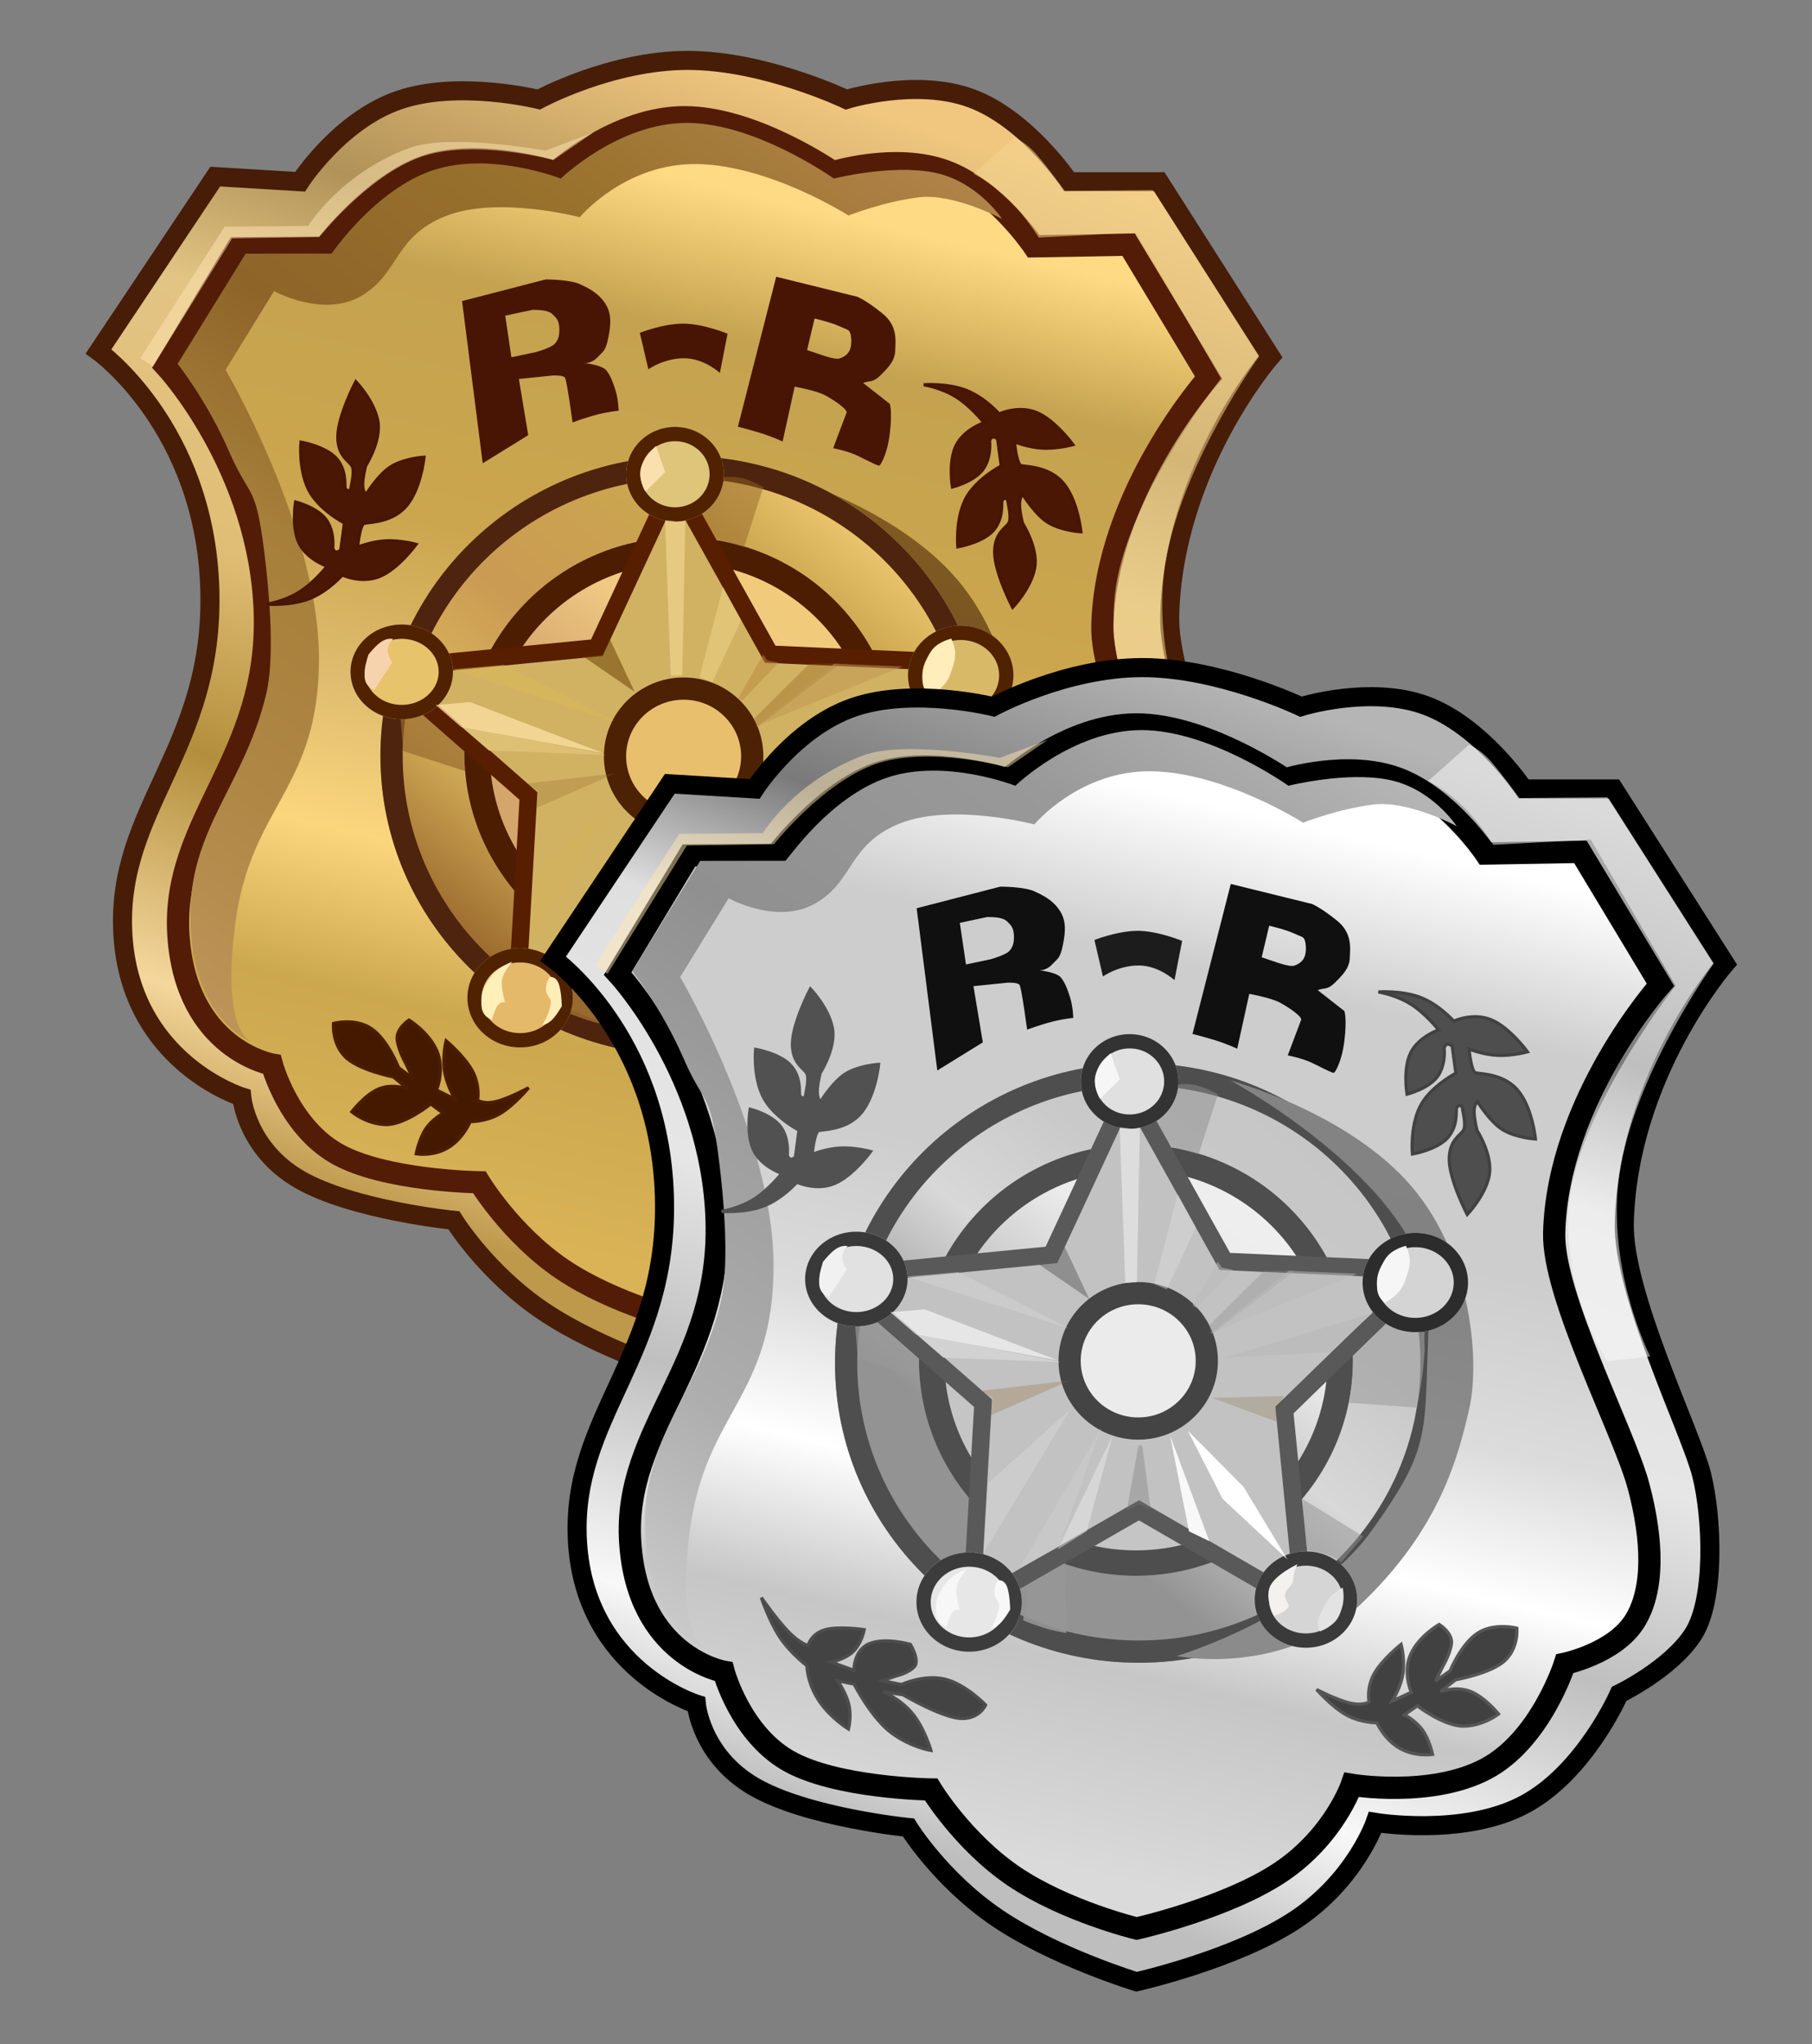 <?xml version="1.0" encoding="utf-8"?>
<svg width="570px" height="643px" viewBox="0 0 570 643" version="1.1" xmlns:xlink="http://www.w3.org/1999/xlink" xmlns="http://www.w3.org/2000/svg">
  <rect x="0" y="0" width="570" height="643" fill="#808080" stroke="none"/>
  <defs>
    <linearGradient gradientUnits="userSpaceOnUse" x1="263.958" y1="22.613" x2="141.726" y2="379.444" id="gradient_1">
      <stop offset="0%" stop-color="#F1C77F" />
      <stop offset="19.287%" stop-color="#B19258" />
      <stop offset="31.947%" stop-color="#E2C484" />
      <stop offset="52.007%" stop-color="#E1BE75" />
      <stop offset="68.922%" stop-color="#B38F3C" />
      <stop offset="88.094%" stop-color="#F5D79D" />
      <stop offset="100%" stop-color="#BE994C" />
    </linearGradient>
    <linearGradient gradientUnits="userSpaceOnUse" x1="164.002" y1="378.752" x2="241.168" y2="50.58" id="gradient_2">
      <stop offset="0%" stop-color="#DAB356" />
      <stop offset="19.112%" stop-color="#CBA74E" />
      <stop offset="33.535%" stop-color="#FBD67D" />
      <stop offset="46.952%" stop-color="#DFBC6F" />
      <stop offset="63.358%" stop-color="#CBA64E" />
      <stop offset="86.433%" stop-color="#C5A24F" />
      <stop offset="100%" stop-color="#FFDA84" />
    </linearGradient>
    <linearGradient gradientUnits="userSpaceOnUse" x1="17.662" y1="297.466" x2="223.241" y2="7.299" id="gradient_3">
      <stop offset="0%" stop-color="#BF955B" />
      <stop offset="19.949%" stop-color="#B08745" />
      <stop offset="40.712%" stop-color="#A67F3A" />
      <stop offset="56.819%" stop-color="#8E6428" />
      <stop offset="81.62%" stop-color="#9A732E" />
      <stop offset="100%" stop-color="#AF8247" />
    </linearGradient>
    <linearGradient gradientUnits="userSpaceOnUse" x1="62.763" y1="23.986" x2="25.092" y2="177.284" id="gradient_4">
      <stop offset="0%" stop-color="#A57B31" />
      <stop offset="22.402%" stop-color="#8A5E21" />
      <stop offset="63.642%" stop-color="#7A5622" />
      <stop offset="100%" stop-color="#8E5F35" />
    </linearGradient>
    <linearGradient gradientUnits="userSpaceOnUse" x1="152.228" y1="19.891" x2="35.45" y2="165.21" id="gradient_5">
      <stop offset="0%" stop-color="#EFCA72" />
      <stop offset="16.767%" stop-color="#CCA74F" />
      <stop offset="47.785%" stop-color="#CA9B53" />
      <stop offset="70.898%" stop-color="#DBB65D" />
      <stop offset="100%" stop-color="#95642A" />
    </linearGradient>
    <linearGradient gradientUnits="userSpaceOnUse" x1="104.402" y1="11.701" x2="29.115" y2="116.947" id="gradient_6">
      <stop offset="0%" stop-color="#DCAC6C" />
      <stop offset="26.289%" stop-color="#F1CE70" />
      <stop offset="71.094%" stop-color="#F1C984" />
      <stop offset="100%" stop-color="#D4A66B" />
    </linearGradient>
    <linearGradient gradientUnits="userSpaceOnUse" x1="3.219" y1="2.6" x2="9.963" y2="18.249" id="gradient_7">
      <stop offset="0%" stop-color="#845829" stop-opacity="0.62" />
      <stop offset="100%" stop-color="#956735" stop-opacity="0.49" />
    </linearGradient>
    <linearGradient gradientUnits="userSpaceOnUse" x1="20.588" y1="1.72" x2="3.26" y2="17.91" id="gradient_8">
      <stop offset="0%" stop-color="#936529" stop-opacity="0.49" />
      <stop offset="41.38%" stop-color="#8E5F28" stop-opacity="0.651" />
      <stop offset="69.604%" stop-color="#906130" stop-opacity="0.659" />
      <stop offset="100%" stop-color="#906427" />
    </linearGradient>
    <linearGradient gradientUnits="userSpaceOnUse" x1="17.278" y1="-1.719" x2="1.867" y2="24.973" id="gradient_9">
      <stop offset="0%" stop-color="#895A2C" stop-opacity="0.62" />
      <stop offset="97.03%" stop-color="#A26D37" stop-opacity="0.62" />
    </linearGradient>
    <linearGradient gradientUnits="userSpaceOnUse" x1="59.23" y1="18.756" x2="114.217" y2="144.234" id="gradient_10">
      <stop offset="0%" stop-color="#EDCA86" />
      <stop offset="18.628%" stop-color="#F8D873" />
      <stop offset="41.194%" stop-color="#E1BB66" />
      <stop offset="64.237%" stop-color="#FDDA86" />
      <stop offset="89.93%" stop-color="#F8D47C" />
      <stop offset="100%" stop-color="#D1B262" />
    </linearGradient>
    <linearGradient gradientUnits="userSpaceOnUse" x1="1.417" y1="12.667" x2="7.995" y2="4.652" id="gradient_11">
      <stop offset="0%" stop-color="#B9893D" stop-opacity="0.498" />
      <stop offset="100%" stop-color="#723F06" stop-opacity="0.161" />
    </linearGradient>
    <linearGradient gradientUnits="userSpaceOnUse" x1="2.996" y1="17.449" x2="19.273" y2="3.652" id="gradient_12">
      <stop offset="0%" stop-color="#946D28" stop-opacity="0.4" />
      <stop offset="100%" stop-color="#8B5B19" stop-opacity="0.349" />
    </linearGradient>
    <linearGradient gradientUnits="userSpaceOnUse" x1="3.85" y1="2.01" x2="3.998" y2="46.92" id="gradient_13">
      <stop offset="0%" stop-color="#F4DC9C" stop-opacity="0.259" />
      <stop offset="44.293%" stop-color="#FFEDBF" stop-opacity="0.439" />
      <stop offset="100%" stop-color="#FFE4A1" stop-opacity="0.471" />
    </linearGradient>
    <linearGradient gradientUnits="userSpaceOnUse" x1="0" y1="0" x2="45.62" y2="9.03" id="gradient_14">
      <stop offset="0%" stop-color="#C19D45" />
      <stop offset="100%" stop-color="#DDC074" />
    </linearGradient>
    <linearGradient gradientUnits="userSpaceOnUse" x1="0" y1="0" x2="52.677" y2="16.056" id="gradient_15">
      <stop offset="0%" stop-color="#D7BA7E" stop-opacity="0.588" />
      <stop offset="100%" stop-color="#FFE3A7" stop-opacity="0.71" />
    </linearGradient>
    <linearGradient gradientUnits="userSpaceOnUse" x1="4.488" y1="8.293" x2="28.015" y2="2.01" id="gradient_16">
      <stop offset="0%" stop-color="#6A3C0A" stop-opacity="0.29" />
      <stop offset="100%" stop-color="#8B6222" stop-opacity="0.259" />
    </linearGradient>
    <linearGradient gradientUnits="userSpaceOnUse" x1="25.179" y1="7.587" x2="3.082" y2="44.571" id="gradient_17">
      <stop offset="0%" stop-color="#EDD17D" stop-opacity="0.62" />
      <stop offset="97.03%" stop-color="#DBC073" stop-opacity="0.651" />
    </linearGradient>
    <linearGradient gradientUnits="userSpaceOnUse" x1="25.008" y1="5.105" x2="-5.027" y2="35.597" id="gradient_18">
      <stop offset="0%" stop-color="#E8C574" stop-opacity="0.8" />
      <stop offset="100%" stop-color="#D6B25C" stop-opacity="0.549" />
    </linearGradient>
    <linearGradient gradientUnits="userSpaceOnUse" x1="10.53" y1="4.466" x2="5.457" y2="32.113" id="gradient_19">
      <stop offset="0%" stop-color="#F6D997" stop-opacity="0.761" />
      <stop offset="100%" stop-color="#ECEB8C" stop-opacity="0.439" />
    </linearGradient>
    <linearGradient gradientUnits="userSpaceOnUse" x1="0" y1="0" x2="7.577" y2="20.39" id="gradient_20">
      <stop offset="0%" stop-color="#A87B38" stop-opacity="0.29" />
      <stop offset="100%" stop-color="#7D490F" stop-opacity="0.349" />
    </linearGradient>
    <linearGradient gradientUnits="userSpaceOnUse" x1="0" y1="0" x2="31.273" y2="40.422" id="gradient_21">
      <stop offset="0%" stop-color="#F2DA99" />
      <stop offset="100%" stop-color="#FFDEA6" />
    </linearGradient>
    <linearGradient gradientUnits="userSpaceOnUse" x1="0" y1="0" x2="22.538" y2="8.029" id="gradient_22">
      <stop offset="0%" stop-color="#A57D37" stop-opacity="0.169" />
      <stop offset="100%" stop-color="#6A4006" stop-opacity="0.18" />
    </linearGradient>
    <linearGradient gradientUnits="userSpaceOnUse" x1="4.17" y1="18.406" x2="37.576" y2="2.012" id="gradient_23">
      <stop offset="0%" stop-color="#CFA66E" stop-opacity="0.412" />
      <stop offset="57.19%" stop-color="#BD9943" stop-opacity="0.361" />
      <stop offset="99.01%" stop-color="#C09755" stop-opacity="0.51" />
    </linearGradient>
    <linearGradient gradientUnits="userSpaceOnUse" x1="0" y1="14.109" x2="46.881" y2="1.669" id="gradient_24">
      <stop offset="0%" stop-color="#EBC972" />
      <stop offset="50.392%" stop-color="#C6AE68" />
      <stop offset="100%" stop-color="#C9A74C" />
    </linearGradient>
    <linearGradient gradientUnits="userSpaceOnUse" x1="10.366" y1="4.306" x2="2.429" y2="32.327" id="gradient_25">
      <stop offset="0%" stop-color="#CDD69F" stop-opacity="0.239" />
      <stop offset="100%" stop-color="#F7DC8D" stop-opacity="0.431" />
    </linearGradient>
    <linearGradient gradientUnits="userSpaceOnUse" x1="0" y1="0" x2="12.336" y2="33.22" id="gradient_26">
      <stop offset="0%" stop-color="#F7E3AE" />
      <stop offset="100%" stop-color="#FAD384" />
    </linearGradient>
    <linearGradient gradientUnits="userSpaceOnUse" x1="263.958" y1="22.613" x2="141.726" y2="379.444" id="gradient_27">
      <stop offset="0%" stop-color="#B5B5B5" />
      <stop offset="19.287%" stop-color="#7A7A7A" />
      <stop offset="31.947%" stop-color="#DFDFDF" />
      <stop offset="52.007%" stop-color="#E6E6E6" />
      <stop offset="68.922%" stop-color="#BFBFBF" />
      <stop offset="87.624%" stop-color="#F8F8F8" />
      <stop offset="100%" stop-color="#BEBEBE" />
    </linearGradient>
    <linearGradient gradientUnits="userSpaceOnUse" x1="164.002" y1="378.752" x2="241.168" y2="50.58" id="gradient_28">
      <stop offset="0%" stop-color="#DADADA" />
      <stop offset="19.112%" stop-color="#C6C6C6" />
      <stop offset="33.535%" stop-color="#FFFFFF" />
      <stop offset="46.952%" stop-color="#DCDCDC" />
      <stop offset="63.358%" stop-color="#CDCDCD" />
      <stop offset="84.653%" stop-color="#CDCDCD" />
      <stop offset="100%" stop-color="#FFFFFF" />
    </linearGradient>
    <linearGradient gradientUnits="userSpaceOnUse" x1="17.662" y1="297.466" x2="223.241" y2="7.299" id="gradient_29">
      <stop offset="0%" stop-color="#CDCDCD" />
      <stop offset="19.949%" stop-color="#AEAEAE" />
      <stop offset="40.712%" stop-color="#9F9F9F" />
      <stop offset="56.819%" stop-color="#909090" />
      <stop offset="81.62%" stop-color="#999999" />
      <stop offset="100%" stop-color="#B4B4B4" />
    </linearGradient>
    <linearGradient gradientUnits="userSpaceOnUse" x1="152.229" y1="19.891" x2="35.45" y2="165.21" id="gradient_30">
      <stop offset="0%" stop-color="#EFEFEF" />
      <stop offset="16.767%" stop-color="#C5C5C5" />
      <stop offset="47.785%" stop-color="#C9C9C9" />
      <stop offset="70.898%" stop-color="#D8D8D8" />
      <stop offset="100%" stop-color="#939393" />
    </linearGradient>
    <linearGradient gradientUnits="userSpaceOnUse" x1="62.763" y1="23.986" x2="25.092" y2="177.283" id="gradient_31">
      <stop offset="0%" stop-color="#A6A6A6" />
      <stop offset="22.402%" stop-color="#858585" />
      <stop offset="63.642%" stop-color="#828282" />
      <stop offset="100%" stop-color="#8B8B8B" />
    </linearGradient>
    <linearGradient gradientUnits="userSpaceOnUse" x1="104.402" y1="11.701" x2="29.115" y2="116.947" id="gradient_32">
      <stop offset="0%" stop-color="#D2D2D2" />
      <stop offset="26.289%" stop-color="#F2F2F2" />
      <stop offset="71.094%" stop-color="#EBEBEB" />
      <stop offset="100%" stop-color="#C5C5C5" />
    </linearGradient>
    <linearGradient gradientUnits="userSpaceOnUse" x1="3.219" y1="2.6" x2="9.963" y2="18.249" id="gradient_33">
      <stop offset="0%" stop-color="#818181" stop-opacity="0.62" />
      <stop offset="100%" stop-color="#919191" stop-opacity="0.49" />
    </linearGradient>
    <linearGradient gradientUnits="userSpaceOnUse" x1="20.588" y1="1.72" x2="3.26" y2="17.91" id="gradient_34">
      <stop offset="0%" stop-color="#8C8C8C" stop-opacity="0.49" />
      <stop offset="41.38%" stop-color="#919191" stop-opacity="0.651" />
      <stop offset="69.604%" stop-color="#838383" stop-opacity="0.659" />
      <stop offset="100%" stop-color="#8D8D8D" />
    </linearGradient>
    <linearGradient gradientUnits="userSpaceOnUse" x1="17.278" y1="-1.719" x2="2.325" y2="24.18" id="gradient_35">
      <stop offset="0%" stop-color="#888888" stop-opacity="0.62" />
      <stop offset="100%" stop-color="#A0A0A0" stop-opacity="0.62" />
    </linearGradient>
    <linearGradient gradientUnits="userSpaceOnUse" x1="59.23" y1="18.756" x2="114.217" y2="144.234" id="gradient_36">
      <stop offset="0%" stop-color="#E9E9E9" />
      <stop offset="18.628%" stop-color="#F5F5F5" />
      <stop offset="41.194%" stop-color="#E1E1E1" />
      <stop offset="63.884%" stop-color="#F7F7F7" />
      <stop offset="89.579%" stop-color="#EFEFEF" />
      <stop offset="100%" stop-color="#C2C2C2" />
    </linearGradient>
    <linearGradient gradientUnits="userSpaceOnUse" x1="1.417" y1="12.668" x2="7.995" y2="4.652" id="gradient_37">
      <stop offset="0%" stop-color="#BBBBBB" stop-opacity="0.498" />
      <stop offset="100%" stop-color="#636363" stop-opacity="0.161" />
    </linearGradient>
    <linearGradient gradientUnits="userSpaceOnUse" x1="2.996" y1="17.449" x2="19.273" y2="3.652" id="gradient_38">
      <stop offset="0%" stop-color="#999999" stop-opacity="0.4" />
      <stop offset="100%" stop-color="#8D8D8D" stop-opacity="0.349" />
    </linearGradient>
    <linearGradient gradientUnits="userSpaceOnUse" x1="3.85" y1="2.01" x2="3.998" y2="46.92" id="gradient_39">
      <stop offset="0%" stop-color="#EEEEEE" stop-opacity="0.259" />
      <stop offset="42.079%" stop-color="#BDBDBD" stop-opacity="0.439" />
      <stop offset="100%" stop-color="#FAFAFA" stop-opacity="0.471" />
    </linearGradient>
    <linearGradient gradientUnits="userSpaceOnUse" x1="0" y1="0" x2="45.62" y2="9.03" id="gradient_40">
      <stop offset="0%" stop-color="#BBBBBB" />
      <stop offset="100%" stop-color="#D2D2D2" />
    </linearGradient>
    <linearGradient gradientUnits="userSpaceOnUse" x1="0" y1="0" x2="52.677" y2="16.056" id="gradient_41">
      <stop offset="0%" stop-color="#C3C3C3" stop-opacity="0.588" />
      <stop offset="100%" stop-color="#F5F5F5" stop-opacity="0.71" />
    </linearGradient>
    <linearGradient gradientUnits="userSpaceOnUse" x1="4.488" y1="8.293" x2="28.015" y2="2.01" id="gradient_42">
      <stop offset="0%" stop-color="#6F6F6F" stop-opacity="0.29" />
      <stop offset="100%" stop-color="#8B6222" stop-opacity="0.259" />
    </linearGradient>
    <linearGradient gradientUnits="userSpaceOnUse" x1="25.179" y1="7.587" x2="3.739" y2="43.472" id="gradient_43">
      <stop offset="0%" stop-color="#E6E6E6" stop-opacity="0.62" />
      <stop offset="100%" stop-color="#CBCBCB" stop-opacity="0.651" />
    </linearGradient>
    <linearGradient gradientUnits="userSpaceOnUse" x1="25.008" y1="5.105" x2="-5.027" y2="35.597" id="gradient_44">
      <stop offset="0%" stop-color="#E0E0E0" stop-opacity="0.8" />
      <stop offset="100%" stop-color="#D6D6D6" stop-opacity="0.549" />
    </linearGradient>
    <linearGradient gradientUnits="userSpaceOnUse" x1="10.53" y1="4.466" x2="5.457" y2="32.113" id="gradient_45">
      <stop offset="0%" stop-color="#F6F6F6" stop-opacity="0.761" />
      <stop offset="100%" stop-color="#F0F0F0" stop-opacity="0.439" />
    </linearGradient>
    <linearGradient gradientUnits="userSpaceOnUse" x1="0" y1="0" x2="7.577" y2="20.39" id="gradient_46">
      <stop offset="0%" stop-color="#9F9F9F" stop-opacity="0.29" />
      <stop offset="100%" stop-color="#767676" stop-opacity="0.349" />
    </linearGradient>
    <linearGradient gradientUnits="userSpaceOnUse" x1="0" y1="0" x2="31.273" y2="40.422" id="gradient_47">
      <stop offset="0%" stop-color="#F3F3F3" />
      <stop offset="100%" stop-color="#FFFFFF" />
    </linearGradient>
    <linearGradient gradientUnits="userSpaceOnUse" x1="4.17" y1="18.406" x2="37.576" y2="2.012" id="gradient_48">
      <stop offset="0%" stop-color="#D5D5D5" stop-opacity="0.412" />
      <stop offset="54.95%" stop-color="#BBBBBB" stop-opacity="0.361" />
      <stop offset="100%" stop-color="#BBBBBB" stop-opacity="0.51" />
    </linearGradient>
    <linearGradient gradientUnits="userSpaceOnUse" x1="0" y1="14.109" x2="46.881" y2="1.669" id="gradient_49">
      <stop offset="0%" stop-color="#E7E7E7" />
      <stop offset="50.392%" stop-color="#C0C0C0" />
      <stop offset="100%" stop-color="#BCBCBC" />
    </linearGradient>
    <linearGradient gradientUnits="userSpaceOnUse" x1="10.366" y1="4.306" x2="2.429" y2="32.327" id="gradient_50">
      <stop offset="0%" stop-color="#B0B0B0" stop-opacity="0.239" />
      <stop offset="100%" stop-color="#DFDFDF" stop-opacity="0.431" />
    </linearGradient>
    <linearGradient gradientUnits="userSpaceOnUse" x1="0" y1="0" x2="12.336" y2="33.22" id="gradient_51">
      <stop offset="0%" stop-color="#F7F7F7" />
      <stop offset="100%" stop-color="#F8F8F8" />
    </linearGradient>
    <path d="M0 0L570 0L570 643L0 643L0 0Z" id="path_1" />
    <path d="M0 94.306C0 42.222 42.79 0 95.574 0C148.358 0 191.148 42.222 191.148 94.306C191.148 146.39 148.358 188.611 95.574 188.611C42.79 188.611 0 146.39 0 94.306Z" id="path_2" />
    <path d="M115.072 217.852C115.072 180.389 145.635 150.019 183.338 150.019C221.043 150.019 251.607 180.389 251.607 217.852C251.607 255.316 221.043 285.687 183.338 285.687C145.635 285.687 115.072 255.316 115.072 217.852Z" id="path_3" />
    <path d="M79.266 192.335C79.266 184.111 86.477 177.445 95.375 177.445C104.272 177.445 111.487 184.111 111.487 192.335C111.487 200.559 104.272 207.226 95.375 207.226C86.477 207.226 79.266 200.559 79.266 192.335Z" id="path_4" />
    <path d="M165.992 130.179C165.992 121.956 172.869 115.289 181.351 115.289C189.836 115.289 196.712 121.956 196.712 130.179C196.712 138.403 189.836 145.069 181.351 145.069C172.869 145.069 165.992 138.403 165.992 130.179Z" id="path_5" />
    <path d="M254.631 193.437C254.631 184.811 262.054 177.818 271.214 177.818C280.375 177.818 287.799 184.811 287.799 193.437C287.799 202.062 280.375 209.054 271.214 209.054C262.054 209.054 254.631 202.062 254.631 193.437Z" id="path_6" />
    <path d="M220.684 293.153C220.684 284.781 227.895 277.994 236.793 277.994C245.692 277.994 252.905 284.781 252.905 293.153C252.905 301.525 245.692 308.311 236.793 308.311C227.895 308.311 220.684 301.525 220.684 293.153Z" id="path_7" />
    <path d="M116.035 294.863C116.035 286.238 123.459 279.245 132.62 279.245C141.78 279.245 149.203 286.238 149.203 294.863C149.203 303.49 141.78 310.481 132.62 310.481C123.459 310.481 116.035 303.49 116.035 294.863Z" id="path_8" />
    <path d="M158.959 218.894C158.959 205.199 170.191 194.097 184.049 194.097C197.902 194.097 209.135 205.199 209.135 218.894C209.135 232.59 197.902 243.691 184.049 243.691C170.191 243.691 158.959 232.59 158.959 218.894Z" id="path_9" />
    <path d="M88.668 218.733C88.668 166.65 131.459 124.428 184.241 124.428C237.026 124.428 279.817 166.65 279.817 218.733C279.817 270.818 237.026 313.04 184.241 313.04C131.459 313.04 88.668 270.818 88.668 218.733Z" id="path_10" />
    <path d="M115.07 217.852C115.07 180.389 145.633 150.019 183.338 150.019C221.042 150.019 251.605 180.389 251.605 217.852C251.605 255.316 221.042 285.687 183.338 285.687C145.633 285.687 115.07 255.316 115.07 217.852Z" id="path_11" />
    <path d="M79.266 192.335C79.266 184.111 86.479 177.445 95.375 177.445C104.272 177.445 111.487 184.111 111.487 192.335C111.487 200.559 104.272 207.226 95.375 207.226C86.479 207.226 79.266 200.559 79.266 192.335Z" id="path_12" />
    <path d="M165.99 130.18C165.99 121.956 172.869 115.289 181.351 115.289C189.834 115.289 196.71 121.956 196.71 130.18C196.71 138.402 189.834 145.069 181.351 145.069C172.869 145.069 165.99 138.402 165.99 130.18Z" id="path_13" />
    <path d="M254.631 193.436C254.631 184.811 262.056 177.818 271.214 177.818C280.373 177.818 287.799 184.811 287.799 193.436C287.799 202.062 280.373 209.054 271.214 209.054C262.056 209.054 254.631 202.062 254.631 193.436Z" id="path_14" />
    <path d="M220.684 293.154C220.684 284.781 227.895 277.994 236.795 277.994C245.692 277.994 252.905 284.781 252.905 293.154C252.905 301.526 245.692 308.311 236.795 308.311C227.895 308.311 220.684 301.526 220.684 293.154Z" id="path_15" />
    <path d="M114.277 293.945C114.277 285.321 121.703 278.328 130.862 278.328C140.02 278.328 147.445 285.321 147.445 293.945C147.445 302.573 140.02 309.564 130.862 309.564C121.703 309.564 114.277 302.573 114.277 293.945Z" id="path_16" />
    <path d="M158.959 218.071C158.959 204.375 170.191 193.273 184.047 193.273C197.902 193.273 209.135 204.375 209.135 218.071C209.135 231.766 197.902 242.868 184.047 242.868C170.191 242.868 158.959 231.766 158.959 218.071Z" id="path_17" />
    <clipPath id="clip_1">
      <use xlink:href="#path_1" />
    </clipPath>
    <clipPath id="clip_2">
      <use xlink:href="#path_2" />
    </clipPath>
    <clipPath id="clip_3">
      <use xlink:href="#path_3" />
    </clipPath>
    <clipPath id="clip_4">
      <use xlink:href="#path_4" />
    </clipPath>
    <clipPath id="clip_5">
      <use xlink:href="#path_5" />
    </clipPath>
    <clipPath id="clip_6">
      <use xlink:href="#path_6" />
    </clipPath>
    <clipPath id="clip_7">
      <use xlink:href="#path_7" />
    </clipPath>
    <clipPath id="clip_8">
      <use xlink:href="#path_8" />
    </clipPath>
    <clipPath id="clip_9">
      <use xlink:href="#path_9" />
    </clipPath>
    <clipPath id="clip_10">
      <use xlink:href="#path_10" />
    </clipPath>
    <clipPath id="clip_11">
      <use xlink:href="#path_11" />
    </clipPath>
    <clipPath id="clip_12">
      <use xlink:href="#path_12" />
    </clipPath>
    <clipPath id="clip_13">
      <use xlink:href="#path_13" />
    </clipPath>
    <clipPath id="clip_14">
      <use xlink:href="#path_14" />
    </clipPath>
    <clipPath id="clip_15">
      <use xlink:href="#path_15" />
    </clipPath>
    <clipPath id="clip_16">
      <use xlink:href="#path_16" />
    </clipPath>
    <clipPath id="clip_17">
      <use xlink:href="#path_17" />
    </clipPath>
  </defs>
  <g id="Frame" clip-path="url(#clip_1)">
    <path d="M0 0L570 0L570 643L0 643L0 0Z" id="Frame" fill="#FFFFFF" fill-opacity="0" fill-rule="evenodd" stroke="none" />
    <g id="Group-21" transform="translate(31 19)">
      <path d="M0 91.539L36.703 36.551L63.397 38.168C63.397 38.168 75.702 18.961 94.47 12.492C113.24 6.023 138.47 12.291 138.47 12.291C138.47 12.291 161.126 0 185.316 0C209.509 0 235.235 12.291 235.235 12.291C235.235 12.291 257.04 5.466 274.558 11.934C292.075 18.403 305.302 38.168 305.302 38.168L333.666 38.168L368.699 93.157C368.699 93.157 338.199 128.068 336.949 174.565C336.351 196.748 357.85 240.241 361.265 253.827C364.68 267.413 365.662 293.246 358.571 304.163C351.48 315.081 335.333 322.815 335.333 322.815C335.333 322.815 324.539 347.615 305.353 357.723C286.167 367.833 258.591 363.247 258.591 363.247C258.591 363.247 252.434 381.247 233.666 393.782C214.896 406.315 183.515 413.382 183.515 413.382C183.515 413.382 157.74 405.52 139.804 393.389C121.871 381.261 111.777 364.865 111.777 364.865C111.777 364.865 79.823 361.676 63.14 351.972C46.457 342.267 45.043 326.05 45.043 326.05C45.043 326.05 10.188 315.258 7.674 275.266C5.161 235.273 36.577 216.7 34.992 166.079C33.407 115.458 0 91.539 0 91.539Z" id="Vector-13" fill="url(#gradient_1)" fill-rule="evenodd" stroke="#471D07" stroke-width="6" />
      <path d="M21.189 96.231L43.59 59.095L71.061 58.897C71.061 58.897 85.996 39.104 102.911 33.272C119.825 27.443 143.846 35.162 143.846 35.162C143.846 35.162 162.552 17.875 184.354 17.875C206.157 17.875 231.047 35.162 231.047 35.162C231.047 35.162 250.7 29.01 266.488 34.841C282.273 40.671 294.197 58.482 294.197 58.482L324.026 57.965L349.191 99.758C349.191 99.758 316.9 135.879 315.774 177.782C315.237 197.773 337.797 240.45 342.339 257.564C346.884 274.68 347.308 290.429 340.919 300.267C334.527 310.105 319.123 313.35 319.123 313.35C319.123 313.35 311.531 337.355 294.24 346.466C276.949 355.576 252.1 351.445 252.1 351.445C252.1 351.445 246.549 367.666 229.635 378.962C212.72 390.256 184.439 396.627 184.439 396.627C184.439 396.627 162.063 391.197 145.902 380.265C129.737 369.334 119.788 352.902 119.788 352.902C119.788 352.902 89.709 352.513 74.676 343.767C59.639 335.022 54.523 315.851 54.523 315.851C54.523 315.851 27.381 311.095 25.114 275.053C22.852 239.013 53.727 219.377 52.297 173.755C50.869 128.136 21.189 96.231 21.189 96.231Z" id="Vector-9-Copy-3" fill="url(#gradient_2)" fill-rule="evenodd" stroke="#531C07" stroke-width="7" />
      <path d="M48.824 309.117C48.824 309.117 38.053 307.336 43.125 270.701C48.194 234.065 69.302 229.118 69.341 188.293C69.377 147.47 39.955 97.329 39.955 97.329L55.22 72.56C55.22 72.56 70.512 81.1 82.576 74.132C94.643 67.162 92.841 55.482 109.155 48.996C125.469 42.508 151.377 49.326 151.377 49.326C151.377 49.326 165.65 32.164 188.464 32.611C211.277 33.057 235.92 48.791 235.92 48.791C235.92 48.791 246.989 44.413 258.05 43.072C269.11 41.731 284.219 49.863 284.219 49.863C284.219 49.863 276.438 37.966 262.841 35.286C249.247 32.605 231.309 37.174 231.309 37.174C231.309 37.174 206.74 19.661 185.079 19.661C163.419 19.661 145.404 37.174 145.404 37.174C145.404 37.174 123.427 28.519 105.224 34.551C87.017 40.581 73.321 60.765 73.321 60.765L46.26 60.801L24.875 95.471C24.875 95.471 34.167 107.093 41.132 123.174C48.096 139.256 49.61 131.707 52.735 159.795C54.243 173.326 55.01 189.537 52.831 198.901C46.338 226.795 29.52 240.869 28.91 267.09C28.094 302.117 48.824 309.117 48.824 309.117Z" id="Vector-16" fill="url(#gradient_3)" fill-rule="evenodd" stroke="none" />
      <path d="M213.143 129.912C213.143 129.912 248.039 139.315 268.31 161.253C288.583 183.192 291.745 217.395 288.202 233.022C284.658 248.65 278.653 271.239 254.138 294.549C229.62 317.86 196.17 310.904 196.17 310.904C196.17 310.904 238.328 298.398 257.729 271.143C277.127 243.888 273.747 241.281 275.576 203.054C277.404 164.826 213.143 129.912 213.143 129.912Z" id="Vector-17" fill="url(#gradient_4)" fill-rule="evenodd" stroke="none" />
      <g id="Group" transform="translate(88.666 124.426)">
        <g id="Oval-10">
          <use stroke="none" fill="url(#gradient_5)" xlink:href="#path_2" fill-rule="evenodd" />
          <g clip-path="url(#clip_2)">
            <use xlink:href="#path_2" fill="none" stroke="#4E240E" stroke-width="14" />
          </g>
        </g>
        <g id="Irving-Thao" fill="#757575" transform="translate(23.695 23.427)">
          <path d="M55.329 67.406Q55.54 67.606 55.834 67.606Q56.128 67.606 56.339 67.406Q56.55 67.206 56.55 66.924Q56.55 66.643 56.339 66.443Q56.128 66.243 55.834 66.243Q55.54 66.243 55.329 66.443Q55.118 66.643 55.118 66.924Q55.118 67.206 55.329 67.406ZM42.197 75.243L42.197 66.515L41.141 66.515L41.141 75.243L42.197 75.243ZM75.538 67.453L75.538 66.515L82.084 66.515L82.084 67.453L79.339 67.453L79.339 75.243L78.282 75.243L78.282 67.453L75.538 67.453ZM84.589 75.243L84.589 71.305Q84.589 70.448 85.077 69.982Q85.565 69.515 86.311 69.515Q87.023 69.515 87.425 69.944Q87.828 70.372 87.828 71.152L87.828 75.243L88.834 75.243L88.834 71.084Q88.834 69.822 88.22 69.217Q87.606 68.612 86.601 68.612Q85.829 68.612 85.367 68.912Q84.905 69.213 84.675 69.72L84.589 69.72L84.589 66.515L83.584 66.515L83.584 75.243L84.589 75.243ZM44.175 68.697L44.175 75.243L45.18 75.243L45.18 71.1Q45.18 70.436 45.649 70.001Q46.118 69.566 46.834 69.566Q47.034 69.566 47.215 69.594Q47.396 69.622 47.447 69.635L47.447 68.612Q47.362 68.603 47.196 68.599Q47.03 68.595 46.919 68.595Q46.331 68.595 45.862 68.897Q45.393 69.2 45.214 69.686L45.146 69.686L45.146 68.697L44.175 68.697ZM59.175 71.305L59.175 75.243L58.169 75.243L58.169 68.697L59.141 68.697L59.141 69.72L59.226 69.72Q59.456 69.221 59.925 68.917Q60.393 68.612 61.135 68.612Q62.128 68.612 62.739 69.221Q63.351 69.831 63.351 71.084L63.351 75.243L62.345 75.243L62.345 71.152Q62.345 70.38 61.944 69.948Q61.544 69.515 60.845 69.515Q60.125 69.515 59.65 69.982Q59.175 70.448 59.175 71.305ZM66.101 77.435Q66.739 77.834 67.834 77.834Q68.618 77.834 69.259 77.584Q69.9 77.335 70.282 76.804Q70.663 76.274 70.663 75.43L70.663 68.697L69.692 68.697L69.692 69.737L69.589 69.737Q69.478 69.566 69.276 69.3Q69.074 69.034 68.697 68.823Q68.32 68.612 67.68 68.612Q66.853 68.612 66.223 69.023Q65.592 69.434 65.239 70.182Q64.885 70.93 64.885 71.936Q64.885 72.959 65.249 73.674Q65.614 74.39 66.242 74.765Q66.871 75.14 67.663 75.14Q68.302 75.14 68.68 74.938Q69.057 74.736 69.259 74.473Q69.462 74.211 69.572 74.032L69.657 74.032L69.657 75.362Q69.657 76.18 69.142 76.564Q68.626 76.947 67.834 76.947Q67.241 76.947 66.877 76.775Q66.513 76.602 66.304 76.37Q66.095 76.138 65.959 75.959L65.157 76.521Q65.464 77.037 66.101 77.435ZM92.601 75.396Q91.978 75.396 91.471 75.159Q90.964 74.923 90.666 74.473Q90.368 74.024 90.368 73.385Q90.368 72.822 90.589 72.471Q90.811 72.119 91.182 71.919Q91.552 71.718 92.002 71.618Q92.451 71.518 92.907 71.459Q93.504 71.382 93.877 71.341Q94.25 71.301 94.422 71.203Q94.595 71.105 94.595 70.862L94.595 70.828Q94.595 70.197 94.252 69.848Q93.909 69.498 93.214 69.498Q92.494 69.498 92.085 69.814Q91.676 70.129 91.51 70.487L90.555 70.146Q90.811 69.549 91.239 69.215Q91.668 68.88 92.177 68.746Q92.686 68.612 93.18 68.612Q93.496 68.612 93.907 68.686Q94.318 68.761 94.704 68.991Q95.089 69.221 95.345 69.686Q95.601 70.15 95.601 70.93L95.601 75.243L94.595 75.243L94.595 74.356L94.544 74.356Q94.442 74.569 94.203 74.812Q93.964 75.055 93.568 75.225Q93.172 75.396 92.601 75.396ZM98.547 74.957Q99.214 75.379 100.101 75.379Q100.987 75.379 101.654 74.957Q102.321 74.535 102.694 73.777Q103.067 73.018 103.067 72.004Q103.067 70.981 102.694 70.218Q102.321 69.456 101.654 69.034Q100.987 68.612 100.101 68.612Q99.214 68.612 98.547 69.034Q97.88 69.456 97.508 70.218Q97.135 70.981 97.135 72.004Q97.135 73.018 97.508 73.777Q97.88 74.535 98.547 74.957ZM53.993 68.697L51.572 75.243L50.55 75.243L48.129 68.697L49.22 68.697L51.027 73.913L51.095 73.913L52.902 68.697L53.993 68.697ZM55.322 68.697L55.322 75.243L56.328 75.243L56.328 68.697L55.322 68.697ZM69.191 73.621Q68.707 74.237 67.8 74.237Q66.853 74.237 66.372 73.589Q65.891 72.941 65.891 71.919Q65.891 71.254 66.101 70.709Q66.312 70.163 66.736 69.839Q67.16 69.515 67.8 69.515Q68.72 69.515 69.197 70.186Q69.675 70.858 69.675 71.919Q69.675 73.005 69.191 73.621ZM101.209 74.13Q100.774 74.475 100.101 74.475Q99.427 74.475 98.993 74.13Q98.558 73.785 98.349 73.223Q98.141 72.66 98.141 72.004Q98.141 71.348 98.349 70.781Q98.558 70.214 98.993 69.865Q99.427 69.515 100.101 69.515Q100.774 69.515 101.209 69.865Q101.643 70.214 101.852 70.781Q102.061 71.348 102.061 72.004Q102.061 72.66 101.852 73.223Q101.643 73.785 101.209 74.13ZM92.754 74.493Q93.351 74.493 93.762 74.258Q94.173 74.024 94.384 73.653Q94.595 73.282 94.595 72.873L94.595 71.953Q94.531 72.029 94.316 72.091Q94.101 72.153 93.822 72.198Q93.543 72.243 93.28 72.275Q93.018 72.306 92.856 72.328Q92.464 72.379 92.126 72.492Q91.787 72.605 91.58 72.829Q91.373 73.052 91.373 73.436Q91.373 73.96 91.763 74.226Q92.153 74.493 92.754 74.493Z" />
        </g>
      </g>
      <path d="M94.922 206.299L97.543 206.765C99.214 206.542 101.895 205.354 102.37 205.627C102.782 205.863 105.305 207.491 107.843 209.724L115.293 216.909L115.667 223.667L95.864 217.268L94.922 206.299Z" id="Vector-23" fill="#97692E" fill-opacity="0.678" fill-rule="evenodd" stroke="none" />
      <g id="Oval-11">
        <use stroke="none" fill="url(#gradient_6)" xlink:href="#path_3" fill-rule="evenodd" />
        <g clip-path="url(#clip_3)">
          <use xlink:href="#path_3" fill="none" stroke="#4C1D01" stroke-width="16" />
        </g>
      </g>
      <path d="M235.773 261.541L254.855 273.306L247.962 281.35C247.962 281.35 245.727 279.786 243.279 279.004C240.831 278.221 237.15 277.591 237.15 277.591C237.15 277.591 236.73 273.549 236.298 269.507C235.863 265.464 235.773 261.541 235.773 261.541Z" id="Vector-21" fill="url(#gradient_7)" fill-rule="evenodd" stroke="none" />
      <path d="M160.884 281.67L161.457 303.687C161.457 303.687 157.51 303.108 153.965 301.94C150.421 300.772 147.875 299.736 147.875 299.736C147.875 299.736 147.747 298.646 148.626 295.718C149.505 292.791 149.058 288.603 149.058 288.603C149.058 288.603 153.371 285.894 158.087 283.38C162.8 280.866 160.884 281.67 160.884 281.67Z" id="Vector-22" fill="#97692E" fill-opacity="0.878" fill-rule="evenodd" stroke="none" />
      <path d="M259.596 102.033C259.596 102.033 265.071 102.885 269.81 105.871C274.549 108.856 278.549 113.976 278.549 113.976C278.549 113.976 272.24 116.117 269.753 121.17C267.264 126.223 268.598 134.187 268.598 134.187C268.598 134.187 275.275 132.52 278.117 128.73C280.96 124.941 280.275 119.676 280.275 119.676C280.275 119.676 280.659 118.441 281.371 118.441C282.08 118.441 282.813 119.029 282.813 119.029L283.967 127.59C283.967 127.59 275.636 131.902 272.566 138.353C269.5 144.804 270.304 153.019 270.304 153.019C270.304 153.019 277.935 151.682 281.299 148.006C284.663 144.332 283.996 139.549 284.143 138.797C284.29 138.044 284.928 137.562 285.522 137.791C286.113 138.021 286.13 139.24 286.13 139.24C286.13 139.24 287.136 143.414 286.53 145.193C285.922 146.972 281.772 148.332 281.891 154.878C282.009 161.425 287.554 172.035 287.554 172.035C287.554 172.035 293.286 166.039 294.471 159.724C295.657 153.407 290.64 145.597 290.64 145.597C290.64 145.597 289.698 141.942 289.712 139.645C289.726 137.348 290.699 136.411 290.699 136.411C290.699 136.411 294.751 143.075 298.939 145.505C303.129 147.935 309.008 148.283 309.008 148.283C309.008 148.283 308.015 137.959 303.125 132.599C298.235 127.236 290.381 127.94 289.892 127.339C289.402 126.737 289.086 125.773 288.729 124.165C288.374 122.557 288.102 119.975 288.102 119.975C288.102 119.975 292.456 121.748 297.058 121.971C301.658 122.193 306.505 120.867 306.505 120.867C306.505 120.867 300.932 113.209 295.128 110.797C289.322 108.386 283.288 111.219 283.288 111.219C283.288 111.219 278.821 106.074 272.896 103.778C266.972 101.481 259.596 102.033 259.596 102.033Z" id="Vector-51" fill="#4A1704" fill-rule="evenodd" stroke="#481504" stroke-width="1" />
      <path d="M52.971 171.058C52.971 171.058 58.446 170.208 63.187 167.223C67.926 164.236 71.926 159.117 71.926 159.117C71.926 159.117 65.617 156.975 63.128 151.922C60.641 146.868 61.975 138.905 61.975 138.905C61.975 138.905 68.652 140.572 71.498 144.362C74.342 148.151 73.652 153.416 73.652 153.416C73.652 153.416 74.036 154.651 74.748 154.651C75.457 154.651 76.19 154.064 76.19 154.064L77.344 145.502C77.344 145.502 69.013 141.19 65.945 134.739C62.875 128.287 63.683 120.071 63.683 120.071C63.683 120.071 71.314 121.41 74.676 125.085C78.04 128.76 77.373 133.544 77.52 134.296C77.667 135.047 78.305 135.53 78.899 135.3C79.49 135.07 79.507 133.851 79.507 133.851C79.507 133.851 80.515 129.676 79.905 127.899C79.299 126.121 75.147 124.76 75.268 118.213C75.386 111.667 80.929 101.055 80.929 101.055C80.929 101.055 86.663 107.052 87.848 113.367C89.034 119.684 84.017 127.494 84.017 127.494C84.017 127.494 83.075 131.15 83.089 133.447C83.103 135.744 84.074 136.683 84.074 136.683C84.074 136.683 88.128 130.016 92.316 127.586C96.504 125.156 102.383 124.809 102.383 124.809C102.383 124.809 101.39 135.132 96.5 140.494C91.612 145.854 83.758 145.152 83.269 145.753C82.779 146.353 82.463 147.32 82.106 148.927C81.751 150.534 81.478 153.117 81.478 153.117C81.478 153.117 85.833 151.344 90.435 151.121C95.035 150.899 99.882 152.226 99.882 152.226C99.882 152.226 94.309 159.883 88.505 162.295C82.701 164.707 76.665 161.872 76.665 161.872C76.665 161.872 72.198 167.017 66.273 169.314C60.349 171.612 52.971 171.058 52.971 171.058Z" id="Vector-51-Copy" fill="#4A1704" fill-rule="evenodd" stroke="#481504" stroke-width="1" />
      <path d="M203.041 153.091L209.14 134.23C209.14 134.23 205.44 132.097 202.145 131.336C198.853 130.576 195.674 131.295 195.674 131.295C195.674 131.295 195.882 132.991 193.524 137.103C191.168 141.218 188.553 142.181 188.553 142.181L192.749 150.229L203.041 153.091Z" id="Vector-19" fill="url(#gradient_8)" fill-rule="evenodd" stroke="none" />
      <path d="M250.23 231.234L271.736 232.776C271.736 232.776 273.248 224.889 273.558 221.532C273.864 218.172 274.241 215.502 274.139 213.387C273.913 208.725 274.313 208.924 274.313 208.924C274.313 208.924 271.758 209.496 268.694 208.81C265.63 208.125 260.604 206.083 260.604 206.083L251.813 215.631C251.813 215.631 251.609 220.053 251.383 223.644C251.157 227.239 250.23 231.234 250.23 231.234Z" id="Vector-20" fill="url(#gradient_9)" fill-rule="evenodd" stroke="none" />
      <path d="M156.751 184.741L177.144 140.883L185.678 140.883L211.279 186.789L260.221 188.976L262.595 201.903L230.051 233.534L234.97 283.673L227.477 290.095L184.288 265.081L141.304 289.787L132.336 282.131L135.231 231.376L103.758 203.753L105.147 189.789L156.751 184.741Z" id="Vector-18" fill="url(#gradient_10)" fill-rule="evenodd" stroke="#571E00" stroke-width="5.5" />
      <g id="Oval-8-Copy-9">
        <use stroke="none" fill="#E7C36C" xlink:href="#path_4" fill-rule="evenodd" />
        <g clip-path="url(#clip_4)">
          <use xlink:href="#path_4" fill="none" stroke="#502200" stroke-width="9" />
        </g>
      </g>
      <g id="Oval-12">
        <use stroke="none" fill="#DFC57A" xlink:href="#path_5" fill-rule="evenodd" />
        <g clip-path="url(#clip_5)">
          <use xlink:href="#path_5" fill="none" stroke="#502200" stroke-width="9" />
        </g>
      </g>
      <g id="Oval-8-Copy-10">
        <use stroke="none" fill="#D7B968" xlink:href="#path_6" fill-rule="evenodd" />
        <g clip-path="url(#clip_6)">
          <use xlink:href="#path_6" fill="none" stroke="#502200" stroke-width="9" />
        </g>
      </g>
      <path d="M73.909 302.94C73.909 302.94 80.731 301.093 85.851 304.574C90.972 308.056 94.393 316.862 94.393 316.862L98.936 320.254L96.61 315.416C96.61 315.416 94.25 311.283 93.926 307.914C93.599 304.545 97.655 301.874 97.655 301.874C97.655 301.874 103.809 305.573 106.408 311.53C109.005 317.484 106.306 323.876 106.306 323.876L112.151 326.765C112.151 326.765 109.213 321.868 108.746 317.198C108.279 312.525 109.334 308.39 109.334 308.39C109.334 308.39 115.166 313.278 117.641 317.954C120.115 322.63 119.232 327.094 119.232 327.094C119.232 327.094 121.123 328.459 125.133 327.478C129.144 326.497 135.27 323.17 135.27 323.17C135.27 323.17 130.898 328.499 126.502 331.192C122.106 333.884 116.892 333.831 116.892 333.831C116.892 333.831 114.693 339.188 109.942 342.027C105.188 344.867 99.919 343.952 99.919 343.952C99.919 343.952 100.811 339.284 102.944 336.094C105.08 332.906 108.461 331.195 108.461 331.195L104.493 328.249C104.493 328.249 96.461 334.835 90.378 334.736C84.295 334.639 79.662 330.738 79.662 330.738C79.662 330.738 83.832 325.265 88.263 323.481C92.692 321.7 97.379 323.608 97.379 323.608L92.761 319.76C92.761 319.76 81.696 317.619 77.516 313.351C73.336 309.086 73.909 302.94 73.909 302.94Z" id="Vector-50-Copy" fill="#451900" fill-rule="evenodd" stroke="#4A1D00" stroke-width="1" />
      <g id="Oval-8-Copy-11">
        <use stroke="none" fill="#DABE68" xlink:href="#path_7" fill-rule="evenodd" />
        <g clip-path="url(#clip_7)">
          <use xlink:href="#path_7" fill="none" stroke="#502200" stroke-width="9" />
        </g>
      </g>
      <g id="Oval-8-Copy-12">
        <use stroke="none" fill="#E5B96A" xlink:href="#path_8" fill-rule="evenodd" />
        <g clip-path="url(#clip_8)">
          <use xlink:href="#path_8" fill="none" stroke="#502200" stroke-width="9" />
        </g>
      </g>
      <g id="Oval-13">
        <use stroke="none" fill="#E8BF6D" xlink:href="#path_9" fill-rule="evenodd" />
        <g clip-path="url(#clip_9)">
          <use xlink:href="#path_9" fill="none" stroke="#4D2104" stroke-width="14" />
        </g>
      </g>
      <path d="M209.07 186.877L201.18 200.676L202.391 201.439L213.93 189.449L210.351 188.718L209.07 186.877Z" id="Vector-24" fill="url(#gradient_11)" fill-rule="evenodd" stroke="none" />
      <path d="M223.568 189.8L206.326 206.963L207.067 209.793L233.285 189.734L223.568 189.8Z" id="Vector-24-Copy" fill="url(#gradient_12)" fill-rule="evenodd" stroke="none" />
      <path d="M178.207 144.618C178.207 144.618 181.202 144.833 181.542 145.059C181.885 145.287 184.574 144.784 184.574 144.784L183.627 193.382L179.988 193.548L178.207 144.618Z" id="Vector-25" fill="url(#gradient_13)" fill-rule="evenodd" stroke="none" />
      <path d="M160.795 181.958L168.649 198.625L152.346 187.41L158.696 186.948L160.795 181.958Z" id="Vector-26" fill="#653C00" fill-opacity="0.51" fill-rule="evenodd" stroke="none" />
      <path d="M127.467 190.159L162.28 207.846L111.26 191.558L127.467 190.159Z" id="Vector-27" fill="#DBBA59" fill-opacity="0.529" fill-rule="evenodd" stroke="none" />
      <path d="M113.943 209.426L159.564 218.456L122.799 217.078L113.943 209.426Z" id="Vector-28" fill="url(#gradient_14)" fill-rule="evenodd" stroke="none" />
      <path d="M116.858 201.852L158.741 217.908L114.016 209.666L106.064 202.777L116.858 201.852Z" id="Vector-29" fill="url(#gradient_15)" fill-rule="evenodd" stroke="none" />
      <path d="M134.539 227.5L162.554 224.241L137.685 235.181L138.28 229.828L134.539 227.5Z" id="Vector-30" fill="url(#gradient_16)" fill-rule="evenodd" stroke="none" />
      <path d="M146.738 283.325L172.432 239.229L159.056 276.537L146.738 283.325Z" id="Vector-32" fill="url(#gradient_17)" fill-rule="evenodd" stroke="none" />
      <path d="M136.946 256.415L162.638 233.345L135.418 278.513L136.946 256.415Z" id="Vector-31" fill="url(#gradient_18)" fill-rule="evenodd" stroke="none" />
      <path d="M158.715 277.41L176.018 241.47L167.864 271.651L158.715 277.41Z" id="Vector-33" fill="url(#gradient_19)" fill-rule="evenodd" stroke="none" />
      <path d="M180.441 264.228L184.095 243.837L185.341 243.848L188.018 264.206L184.383 262.297L180.441 264.228Z" id="Vector-34" fill="url(#gradient_20)" fill-rule="evenodd" stroke="none" />
      <path d="M198.127 239.319L209.025 260.693L229.4 279.741L215.659 256.975L198.127 239.319Z" id="Vector-35" fill="url(#gradient_21)" fill-rule="evenodd" stroke="none" />
      <path d="M207.318 229.721L227.443 237.154L227.839 233.257L229.856 229.125L207.318 229.721Z" id="Vector-36" fill="url(#gradient_22)" fill-rule="evenodd" stroke="none" />
      <path d="M206.656 209.459L231.393 189.749L252.95 190.65L206.656 209.459Z" id="Vector-37" fill="url(#gradient_23)" fill-rule="evenodd" stroke="none" />
      <path d="M211.424 217.063L257.811 202.955L244.204 215.377L211.424 217.063Z" id="Vector-38" fill="url(#gradient_24)" fill-rule="evenodd" stroke="none" />
      <path d="M196.47 165.592L202.155 176.099L193.034 195.622L189.064 193.899L196.47 165.592Z" id="Vector-39" fill="url(#gradient_25)" fill-rule="evenodd" stroke="none" />
      <path d="M194.072 241.565L206.408 274.785L200.025 271.695L194.072 241.565Z" id="Vector-40" fill="url(#gradient_26)" fill-rule="evenodd" stroke="none" />
      <path d="M13.133 93.643L17.123 96.289L42.05 55.992L69.457 55.56C69.457 55.56 84.761 36.24 101.33 30.381C117.898 24.52 143.08 31.331 143.08 31.331L155.644 22.718L140.554 28.389C140.554 28.389 110.528 22.768 97.541 27.625C75.766 35.773 65.958 52.074 65.958 52.074L39.661 52.319L13.133 93.643Z" id="Vector-41" fill="#FFE6B4" fill-opacity="0.49" fill-rule="evenodd" stroke="none" />
      <path d="M275.262 35.653L288.112 24.248C288.112 24.248 291.669 25.622 295.143 29.663C298.618 33.704 303.952 41.041 303.952 41.041L331.582 40.797L365.044 93.15C365.044 93.15 341.569 125.657 335.886 156.477C330.203 187.297 345.088 216.676 345.088 216.676L331.488 218.191C331.488 218.191 314.762 191.766 320.478 162.906C326.196 134.044 353.095 100.046 353.095 100.046L326.423 54.111L295.745 55.742C295.745 55.742 291.41 48.695 286.208 43.634C281.006 38.572 275.262 35.653 275.262 35.653Z" id="Vector-42" fill="#F2D491" fill-opacity="0.541" fill-rule="evenodd" stroke="none" />
      <path d="M120.845 126.728L114.354 75.701L140.637 68.906C143.791 68.906 148.97 69.262 151.31 70.344C153.654 71.425 156.889 72.885 159.156 76.126C161.422 79.367 161.236 82.798 160.38 87.121C159.521 91.445 158.827 91.391 156.914 93.423C155.004 95.451 152.734 95.242 152.734 95.242C154.645 95.335 158.556 96.166 159.607 97.365C160.659 98.565 161.569 100.388 162.569 103.596C163.57 106.804 163.613 110.197 163.613 110.197C163.613 110.197 160.692 110.437 157.065 111.356C153.438 112.273 149.103 113.869 149.103 113.869C149.103 113.869 147.312 100.503 146.714 99.797C146.116 99.093 144.378 99.106 142.991 99.106L132.224 100.21L135.165 117.888L120.845 126.728ZM201.119 115.234L213.167 68.053L238.745 74.364C238.745 74.364 241.46 75.473 246.48 79.504C251.499 83.534 250.715 88.213 250.593 91.481C250.468 94.749 247.953 97.105 245.764 99.265C243.575 101.427 242.449 100.674 240.511 101.468L248.902 108.034C248.902 108.034 249.744 110.315 248.912 117.296C248.082 124.278 245.854 127.265 245.854 127.265L245.387 127.496C244.098 127.03 241.062 125.496 238.802 124.378C235.752 122.871 231.085 121.982 231.085 121.982L235.338 110.705C235.356 109.602 231.501 106.929 228.608 105.375C225.719 103.821 218.979 102.627 218.979 102.627L215.189 119.886C215.189 119.886 211.949 118.36 208.302 117.234C204.652 116.11 201.119 115.234 201.119 115.234ZM129.872 93.382L137.542 91.767C137.628 91.767 142.12 90.457 143.34 89.305C144.606 88.105 145.078 86.478 144.937 84.105C144.798 81.733 144.015 81.012 142.773 79.813C141.532 78.615 138.866 78.456 136.571 78.456L127.932 80.292L129.872 93.382ZM222.883 91.118L227.605 92.722C227.665 92.75 231.722 94.133 232.922 93.805C234.166 93.464 235.629 92.666 236.318 91.104C237.01 89.541 236.859 86.91 236.422 85.726C235.988 84.544 235.459 84.758 232.95 83.577C230.441 82.398 225.241 81.198 225.241 81.198L222.883 91.118Z" id="R" fill="#481504" stroke="none" />
      <path d="M170.275 85.686C170.275 85.686 177.534 82.803 183.896 82.803C190.259 82.803 197.86 85.977 197.86 85.977L195.457 98.314C195.457 98.314 190.522 93.698 184.16 93.698C177.799 93.698 172.948 97.159 172.948 97.159L170.275 85.686Z" id="Rectangle" fill="#481504" fill-rule="evenodd" stroke="none" />
      <path d="M175.383 121.266L178.226 129.535L172.025 135.653C172.025 135.653 169.591 131.637 170.658 128.077C171.723 124.517 175.383 121.266 175.383 121.266Z" id="Vector-43" fill="#FAE0AF" fill-rule="evenodd" stroke="none" />
      <path d="M268.257 181.899C268.257 181.899 269.47 184.226 269.47 186.754C269.47 189.28 268.257 192.006 268.257 192.006C268.257 192.006 267.763 194.33 266.104 196.282C264.444 198.233 261.625 199.813 261.625 199.813C261.625 199.813 259.944 198.651 259.395 196.58C258.844 194.508 259.425 191.529 259.425 191.529C259.425 191.529 260.474 187.243 262.606 184.946C264.74 182.649 268.257 181.899 268.257 181.899Z" id="Vector-44" fill="#FFEEBB" fill-rule="evenodd" stroke="none" />
      <path d="M303.137 302.157C303.137 302.157 296.11 300.32 290.865 303.674C285.618 307.027 282.152 315.569 282.152 315.569L277.497 318.837L279.863 314.149C279.863 314.149 282.262 310.145 282.576 306.871C282.893 303.598 278.708 300.975 278.708 300.975C278.708 300.975 272.397 304.535 269.761 310.309C267.123 316.084 269.939 322.316 269.939 322.316L263.943 325.089C263.943 325.089 266.934 320.345 267.387 315.807C267.841 311.267 266.736 307.239 266.736 307.239C266.736 307.239 260.763 311.956 258.245 316.488C255.726 321.018 256.662 325.366 256.662 325.366C256.662 325.366 254.724 326.68 250.593 325.701C246.464 324.723 240.143 321.45 240.143 321.45C240.143 321.45 244.669 326.659 249.208 329.304C253.745 331.95 259.11 331.93 259.11 331.93C259.11 331.93 261.403 337.15 266.305 339.94C271.21 342.732 276.624 341.874 276.624 341.874C276.624 341.874 275.679 337.329 273.466 334.214C271.25 331.102 267.764 329.418 267.764 329.418L271.828 326.577C271.828 326.577 280.128 333.029 286.385 332.972C292.638 332.915 297.385 329.15 297.385 329.15C297.385 329.15 293.06 323.803 288.494 322.043C283.929 320.282 279.119 322.109 279.119 322.109L283.845 318.397C283.845 318.397 295.214 316.382 299.49 312.259C303.762 308.137 303.137 302.157 303.137 302.157Z" id="Vector-50" fill="#451900" fill-rule="evenodd" stroke="#4A1D00" stroke-width="1" />
      <path d="M234.144 282.033C234.144 282.033 233.014 284.406 232.746 286.898C232.477 289.391 230.764 289.107 230.282 291.415C229.805 293.721 232.4 294.562 230.829 296.124C229.254 297.688 226.782 298.25 226.782 298.25C226.782 298.25 223.834 292.865 225.494 289.076C227.151 285.285 234.144 282.033 234.144 282.033Z" id="Vector-45" fill="#FFE5B9" fill-rule="evenodd" stroke="none" />
      <path d="M248.356 289.383C248.356 289.383 246.465 290.597 245.043 291.745C243.621 292.895 242.791 294.918 242.791 294.918C242.791 294.918 241.016 297.869 240.629 299.931C240.243 301.991 241.247 303.163 241.247 303.163C241.247 303.163 242.95 302.625 244.845 301.132C246.741 299.638 247.344 298.364 248.222 295.427C249.101 292.49 248.356 289.383 248.356 289.383Z" id="Vector-46" fill="#EBDBB8" fill-rule="evenodd" stroke="none" />
      <path d="M92.641 181.975C92.641 181.975 91.03 183.467 90.956 185.32C90.883 187.174 92.35 189.389 92.35 189.389L86.768 197.978C86.768 197.978 84.245 197.316 83.773 194.56C83.298 191.804 84.875 186.955 84.875 186.955C84.875 186.955 87.103 184.043 89.043 182.798C90.985 181.553 92.641 181.975 92.641 181.975Z" id="Vector-47" fill="#F6D3AD" fill-rule="evenodd" stroke="none" />
      <path d="M130.174 283.53C130.174 283.53 126.647 287.314 126.812 290.385C126.977 293.456 127.895 296.359 127.895 296.359C127.895 296.359 126.663 295.83 125.621 297.187C124.58 298.543 123.734 301.787 123.734 301.787C123.734 301.787 121.561 301.141 120.788 299.016C120.015 296.888 120.643 293.28 120.643 293.28C120.643 293.28 121.449 290.533 123.76 287.722C126.074 284.911 130.174 283.53 130.174 283.53Z" id="Vector-48" fill="#FFEFB9" fill-rule="evenodd" stroke="none" />
      <path d="M141.915 288.344C141.915 288.344 140.668 290.202 140.75 292.307C140.831 294.413 142.539 294.861 142.239 296.767C141.652 300.531 139.561 303.404 139.561 303.404C139.561 303.404 141.009 303.378 142.549 301.905C144.091 300.431 145.727 297.508 145.727 297.508C145.727 297.508 145.625 292.517 144.673 290.227C143.718 287.936 141.915 288.344 141.915 288.344Z" id="Vector-49" fill="#FFEDB8" fill-rule="evenodd" stroke="none" />
    </g>
    <g id="Group-22" transform="translate(174 210)">
      <path d="M0 91.539L36.703 36.551L63.397 38.169C63.397 38.169 75.702 18.962 94.472 12.492C113.238 6.023 138.47 12.291 138.47 12.291C138.47 12.291 161.126 0 185.316 0C209.509 0 235.235 12.291 235.235 12.291C235.235 12.291 257.04 5.464 274.558 11.934C292.075 18.403 305.302 38.169 305.302 38.169L333.664 38.169L368.699 93.157C368.699 93.157 338.201 128.068 336.949 174.565C336.353 196.748 357.85 240.241 361.265 253.827C364.68 267.413 365.659 293.245 358.571 304.163C351.48 315.08 335.333 322.815 335.333 322.815C335.333 322.815 324.537 347.615 305.353 357.723C286.167 367.832 258.591 363.247 258.591 363.247C258.591 363.247 252.436 381.247 233.666 393.782C214.898 406.316 183.515 413.382 183.515 413.382C183.515 413.382 157.74 405.52 139.806 393.39C121.871 381.26 111.779 364.865 111.779 364.865C111.779 364.865 79.823 361.676 63.14 351.972C46.457 342.267 45.045 326.05 45.045 326.05C45.045 326.05 10.188 315.258 7.674 275.266C5.161 235.274 36.577 216.7 34.992 166.079C33.407 115.457 0 91.539 0 91.539Z" id="Vector-13" fill="url(#gradient_27)" fill-rule="evenodd" stroke="#000000" stroke-width="6" />
      <path d="M20.311 96.23L42.712 59.096L70.182 58.898C70.182 58.898 85.117 39.103 102.032 33.273C118.946 27.443 142.967 35.162 142.967 35.162C142.967 35.162 161.676 17.875 183.475 17.875C205.276 17.875 230.17 35.162 230.17 35.162C230.17 35.162 249.821 29.01 265.609 34.841C281.396 40.671 293.318 58.482 293.318 58.482L323.147 57.965L348.312 99.758C348.312 99.758 316.023 135.878 314.897 177.782C314.358 197.773 336.917 240.45 341.46 257.564C346.007 274.68 346.429 290.428 340.04 300.267C333.648 310.106 318.245 313.35 318.245 313.35C318.245 313.35 310.652 337.356 293.361 346.466C276.07 355.576 251.219 351.445 251.219 351.445C251.219 351.445 245.67 367.666 228.754 378.962C211.841 390.256 183.561 396.627 183.561 396.627C183.561 396.627 161.186 391.197 145.023 380.265C128.86 369.334 118.911 352.902 118.911 352.902C118.911 352.902 88.83 352.513 73.797 343.767C58.76 335.022 53.644 315.851 53.644 315.851C53.644 315.851 26.502 311.095 24.238 275.053C21.971 239.013 52.848 219.377 51.418 173.757C49.99 128.136 20.311 96.23 20.311 96.23Z" id="Vector-9-Copy-3" fill="url(#gradient_28)" fill-rule="evenodd" stroke="#000000" stroke-width="7" />
      <path d="M48.824 309.117C48.824 309.117 38.053 307.337 43.125 270.702C48.194 234.065 69.302 229.118 69.341 188.293C69.377 147.47 39.955 97.329 39.955 97.329L55.22 72.56C55.22 72.56 70.51 81.101 82.578 74.131C94.643 67.163 92.841 55.482 109.155 48.996C125.471 42.509 151.377 49.326 151.377 49.326C151.377 49.326 165.65 32.164 188.464 32.611C211.277 33.058 235.92 48.792 235.92 48.792C235.92 48.792 246.989 44.413 258.05 43.072C269.112 41.732 284.219 49.863 284.219 49.863C284.219 49.863 276.438 37.967 262.841 35.286C249.247 32.605 231.309 37.174 231.309 37.174C231.309 37.174 206.742 19.661 185.081 19.661C163.419 19.661 145.404 37.174 145.404 37.174C145.404 37.174 123.427 28.518 105.224 34.551C87.019 40.583 73.321 60.764 73.321 60.764L46.26 60.801L24.875 95.471C24.875 95.471 34.167 107.093 41.132 123.174C48.098 139.255 49.612 131.707 52.735 159.795C54.243 173.326 55.01 189.537 52.831 198.902C46.338 226.796 29.52 240.869 28.91 267.09C28.094 302.117 48.824 309.117 48.824 309.117Z" id="Vector-16" fill="url(#gradient_29)" fill-rule="evenodd" stroke="none" />
      <g id="Oval-10">
        <use stroke="none" fill="url(#gradient_30)" xlink:href="#path_10" fill-rule="evenodd" />
        <g clip-path="url(#clip_10)">
          <use xlink:href="#path_10" fill="none" stroke="#4E4E4E" stroke-width="14" />
        </g>
      </g>
      <path d="M213.141 129.912C213.141 129.912 248.035 139.315 268.308 161.254C288.579 183.191 291.743 217.395 288.2 233.022C284.656 248.649 278.651 271.239 254.134 294.548C229.618 317.859 196.168 310.904 196.168 310.904C196.168 310.904 238.326 298.398 257.727 271.144C277.125 243.888 273.743 241.281 275.572 203.054C277.402 164.826 213.141 129.912 213.141 129.912Z" id="Vector-17" fill="url(#gradient_31)" fill-rule="evenodd" stroke="none" />
      <g id="Group" transform="translate(112.361 147.853)">
        <g id="Irving-Thao" fill="#757575">
          <path d="M55.329 67.406Q55.54 67.606 55.834 67.606Q56.128 67.606 56.339 67.406Q56.55 67.206 56.55 66.924Q56.55 66.643 56.339 66.443Q56.128 66.243 55.834 66.243Q55.54 66.243 55.329 66.443Q55.118 66.643 55.118 66.924Q55.118 67.206 55.329 67.406ZM42.197 75.243L42.197 66.515L41.141 66.515L41.141 75.243L42.197 75.243ZM75.538 67.453L75.538 66.515L82.084 66.515L82.084 67.453L79.339 67.453L79.339 75.243L78.283 75.243L78.283 67.453L75.538 67.453ZM84.589 75.243L84.589 71.305Q84.589 70.448 85.077 69.982Q85.565 69.515 86.311 69.515Q87.023 69.515 87.425 69.944Q87.828 70.372 87.828 71.152L87.828 75.243L88.834 75.243L88.834 71.084Q88.834 69.822 88.22 69.217Q87.606 68.612 86.601 68.612Q85.829 68.612 85.367 68.912Q84.905 69.213 84.675 69.72L84.589 69.72L84.589 66.515L83.584 66.515L83.584 75.243L84.589 75.243ZM44.175 68.697L44.175 75.243L45.18 75.243L45.18 71.1Q45.18 70.436 45.649 70.001Q46.118 69.566 46.834 69.566Q47.034 69.566 47.215 69.594Q47.396 69.622 47.447 69.635L47.447 68.612Q47.362 68.603 47.196 68.599Q47.03 68.595 46.919 68.595Q46.331 68.595 45.862 68.897Q45.393 69.2 45.214 69.686L45.146 69.686L45.146 68.697L44.175 68.697ZM59.175 71.305L59.175 75.243L58.169 75.243L58.169 68.697L59.141 68.697L59.141 69.72L59.226 69.72Q59.456 69.221 59.925 68.916Q60.393 68.612 61.135 68.612Q62.128 68.612 62.739 69.221Q63.351 69.831 63.351 71.084L63.351 75.243L62.345 75.243L62.345 71.152Q62.345 70.38 61.944 69.948Q61.544 69.515 60.845 69.515Q60.125 69.515 59.65 69.982Q59.175 70.448 59.175 71.305ZM66.102 77.435Q66.739 77.834 67.834 77.834Q68.618 77.834 69.259 77.584Q69.9 77.335 70.282 76.804Q70.663 76.274 70.663 75.43L70.663 68.697L69.692 68.697L69.692 69.737L69.589 69.737Q69.479 69.566 69.276 69.3Q69.074 69.034 68.697 68.823Q68.32 68.612 67.68 68.612Q66.854 68.612 66.223 69.023Q65.592 69.434 65.239 70.182Q64.885 70.93 64.885 71.936Q64.885 72.959 65.249 73.674Q65.614 74.39 66.242 74.765Q66.871 75.14 67.663 75.14Q68.302 75.14 68.68 74.938Q69.057 74.735 69.259 74.473Q69.462 74.211 69.572 74.032L69.658 74.032L69.658 75.362Q69.658 76.18 69.142 76.564Q68.626 76.947 67.834 76.947Q67.241 76.947 66.877 76.775Q66.513 76.602 66.304 76.37Q66.095 76.137 65.959 75.959L65.158 76.521Q65.464 77.037 66.102 77.435ZM92.601 75.396Q91.979 75.396 91.472 75.159Q90.964 74.923 90.666 74.473Q90.368 74.024 90.368 73.385Q90.368 72.822 90.589 72.471Q90.811 72.119 91.182 71.919Q91.552 71.718 92.002 71.618Q92.452 71.518 92.908 71.459Q93.504 71.382 93.877 71.341Q94.25 71.301 94.422 71.203Q94.595 71.105 94.595 70.862L94.595 70.828Q94.595 70.197 94.252 69.848Q93.909 69.498 93.214 69.498Q92.494 69.498 92.085 69.814Q91.676 70.129 91.51 70.487L90.555 70.146Q90.811 69.549 91.239 69.215Q91.668 68.88 92.177 68.746Q92.686 68.612 93.18 68.612Q93.496 68.612 93.907 68.686Q94.318 68.761 94.704 68.991Q95.089 69.221 95.345 69.686Q95.601 70.15 95.601 70.93L95.601 75.243L94.595 75.243L94.595 74.356L94.544 74.356Q94.442 74.569 94.203 74.812Q93.964 75.055 93.568 75.225Q93.172 75.396 92.601 75.396ZM98.547 74.957Q99.214 75.379 100.101 75.379Q100.987 75.379 101.654 74.957Q102.321 74.535 102.694 73.777Q103.067 73.018 103.067 72.004Q103.067 70.981 102.694 70.218Q102.321 69.456 101.654 69.034Q100.987 68.612 100.101 68.612Q99.214 68.612 98.547 69.034Q97.881 69.456 97.508 70.218Q97.135 70.981 97.135 72.004Q97.135 73.018 97.508 73.777Q97.881 74.535 98.547 74.957ZM53.993 68.697L51.572 75.243L50.55 75.243L48.129 68.697L49.22 68.697L51.027 73.913L51.095 73.913L52.902 68.697L53.993 68.697ZM55.322 68.697L55.322 75.243L56.328 75.243L56.328 68.697L55.322 68.697ZM69.191 73.621Q68.707 74.237 67.8 74.237Q66.854 74.237 66.372 73.589Q65.891 72.941 65.891 71.919Q65.891 71.254 66.102 70.709Q66.312 70.163 66.736 69.839Q67.16 69.515 67.8 69.515Q68.72 69.515 69.197 70.186Q69.675 70.858 69.675 71.919Q69.675 73.005 69.191 73.621ZM101.209 74.13Q100.774 74.475 100.101 74.475Q99.427 74.475 98.993 74.13Q98.558 73.785 98.349 73.223Q98.141 72.66 98.141 72.004Q98.141 71.348 98.349 70.781Q98.558 70.214 98.993 69.865Q99.427 69.515 100.101 69.515Q100.774 69.515 101.209 69.865Q101.643 70.214 101.852 70.781Q102.061 71.348 102.061 72.004Q102.061 72.66 101.852 73.223Q101.643 73.785 101.209 74.13ZM92.754 74.493Q93.351 74.493 93.762 74.258Q94.173 74.024 94.384 73.653Q94.595 73.282 94.595 72.873L94.595 71.953Q94.531 72.029 94.316 72.091Q94.101 72.153 93.822 72.198Q93.543 72.243 93.281 72.275Q93.018 72.306 92.856 72.328Q92.464 72.379 92.126 72.492Q91.787 72.605 91.58 72.829Q91.374 73.052 91.374 73.436Q91.374 73.96 91.763 74.226Q92.153 74.493 92.754 74.493Z" />
        </g>
      </g>
      <path d="M94.922 206.299L97.541 206.765C99.214 206.543 101.897 205.355 102.37 205.627C102.782 205.863 105.305 207.491 107.845 209.725L115.293 216.91L115.667 223.667L95.866 217.268L94.922 206.299Z" id="Vector-23" fill="#989898" fill-opacity="0.678" fill-rule="evenodd" stroke="none" />
      <g id="Oval-11">
        <use stroke="none" fill="url(#gradient_32)" xlink:href="#path_11" fill-rule="evenodd" />
        <g clip-path="url(#clip_11)">
          <use xlink:href="#path_11" fill="none" stroke="#4E4E4E" stroke-width="16" />
        </g>
      </g>
      <path d="M235.773 261.541L254.855 273.306L247.962 281.35C247.962 281.35 245.729 279.785 243.279 279.004C240.831 278.22 237.15 277.591 237.15 277.591C237.15 277.591 236.73 273.548 236.298 269.508C235.863 265.464 235.773 261.541 235.773 261.541Z" id="Vector-21" fill="url(#gradient_33)" fill-rule="evenodd" stroke="none" />
      <path d="M160.884 281.672L161.457 303.689C161.457 303.689 157.512 303.111 153.967 301.942C150.421 300.775 147.875 299.739 147.875 299.739C147.875 299.739 147.747 298.649 148.628 295.72C149.507 292.793 149.056 288.605 149.056 288.605C149.056 288.605 153.373 285.896 158.085 283.382C162.802 280.869 160.884 281.672 160.884 281.672Z" id="Vector-22" fill="#969696" fill-opacity="0.878" fill-rule="evenodd" stroke="none" />
      <path d="M259.594 102.033C259.594 102.033 265.067 102.885 269.808 105.87C274.545 108.856 278.547 113.976 278.547 113.976C278.547 113.976 272.238 116.118 269.749 121.17C267.262 126.223 268.596 134.187 268.596 134.187C268.596 134.187 275.273 132.52 278.117 128.73C280.959 124.941 280.273 119.675 280.273 119.675C280.273 119.675 280.659 118.441 281.369 118.441C282.078 118.441 282.811 119.028 282.811 119.028L283.965 127.59C283.965 127.59 275.634 131.902 272.566 138.353C269.498 144.805 270.304 153.019 270.304 153.019C270.304 153.019 277.931 151.682 281.295 148.006C284.659 144.332 283.996 139.549 284.141 138.796C284.288 138.044 284.926 137.562 285.52 137.791C286.114 138.021 286.128 139.24 286.128 139.24C286.128 139.24 287.134 143.414 286.526 145.193C285.92 146.971 281.77 148.333 281.889 154.878C282.007 161.425 287.552 172.035 287.552 172.035C287.552 172.035 293.284 166.039 294.469 159.724C295.655 153.408 290.64 145.596 290.64 145.596C290.64 145.596 289.696 141.941 289.712 139.645C289.724 137.348 290.695 136.41 290.695 136.41C290.695 136.41 294.749 143.075 298.937 145.505C303.127 147.935 309.006 148.282 309.006 148.282C309.006 148.282 308.013 137.959 303.123 132.599C298.233 127.236 290.379 127.94 289.89 127.339C289.4 126.738 289.084 125.773 288.729 124.166C288.374 122.557 288.098 119.975 288.098 119.975C288.098 119.975 292.454 121.748 297.056 121.971C301.656 122.194 306.503 120.866 306.503 120.866C306.503 120.866 300.93 113.209 295.126 110.797C289.322 108.386 283.286 111.219 283.286 111.219C283.286 111.219 278.819 106.074 272.894 103.778C266.97 101.481 259.594 102.033 259.594 102.033Z" id="Vector-51" fill="#4E4E4E" fill-rule="evenodd" stroke="#414141" stroke-width="1" />
      <path d="M52.971 171.057C52.971 171.057 58.446 170.205 63.187 167.22C67.924 164.234 71.928 159.114 71.928 159.114C71.928 159.114 65.617 156.973 63.128 151.92C60.639 146.866 61.975 138.903 61.975 138.903C61.975 138.903 68.652 140.57 71.498 144.36C74.34 148.149 73.652 153.414 73.652 153.414C73.652 153.414 74.036 154.648 74.748 154.648C75.457 154.648 76.19 154.061 76.19 154.061L77.342 145.499C77.342 145.499 69.011 141.189 65.943 134.737C62.875 128.286 63.683 120.07 63.683 120.07C63.683 120.07 71.312 121.408 74.674 125.083C78.038 128.758 77.375 133.541 77.52 134.293C77.667 135.046 78.305 135.527 78.899 135.298C79.49 135.068 79.507 133.85 79.507 133.85C79.507 133.85 80.513 129.675 79.905 127.896C79.299 126.119 75.149 124.756 75.268 118.211C75.386 111.665 80.931 101.053 80.931 101.053C80.931 101.053 86.663 107.05 87.846 113.365C89.034 119.683 84.019 127.492 84.019 127.492C84.019 127.492 83.075 131.148 83.089 133.444C83.103 135.742 84.074 136.68 84.074 136.68C84.074 136.68 88.126 130.015 92.316 127.584C96.504 125.155 102.383 124.806 102.383 124.806C102.383 124.806 101.39 135.13 96.5 140.491C91.61 145.852 83.758 145.15 83.269 145.751C82.781 146.352 82.463 147.317 82.108 148.925C81.751 150.533 81.478 153.114 81.478 153.114C81.478 153.114 85.833 151.342 90.433 151.12C95.033 150.896 99.882 152.224 99.882 152.224C99.882 152.224 94.309 159.882 88.503 162.293C82.701 164.704 76.665 161.87 76.665 161.87C76.665 161.87 72.198 167.015 66.273 169.312C60.349 171.61 52.971 171.057 52.971 171.057Z" id="Vector-51-Copy" fill="#515151" fill-rule="evenodd" stroke="#515151" stroke-width="1" />
      <path d="M203.041 153.089L209.14 134.227C209.14 134.227 205.442 132.096 202.147 131.335C198.853 130.574 195.676 131.293 195.676 131.293C195.676 131.293 195.884 132.989 193.526 137.101C191.168 141.216 188.553 142.179 188.553 142.179L192.749 150.227L203.041 153.089Z" id="Vector-19" fill="url(#gradient_34)" fill-rule="evenodd" stroke="none" />
      <path d="M250.23 231.236L271.736 232.778C271.736 232.778 273.248 224.892 273.558 221.534C273.866 218.175 274.241 215.504 274.139 213.39C273.915 208.727 274.313 208.927 274.313 208.927C274.313 208.927 271.758 209.498 268.696 208.813C265.63 208.126 260.606 206.085 260.606 206.085L251.811 215.634C251.811 215.634 251.607 220.055 251.381 223.647C251.157 227.24 250.23 231.236 250.23 231.236Z" id="Vector-20" fill="url(#gradient_35)" fill-rule="evenodd" stroke="none" />
      <path d="M156.749 184.742L177.142 140.883L185.678 140.883L211.277 186.787L260.221 188.976L262.593 201.904L230.051 233.535L234.968 283.674L227.477 290.095L184.288 265.081L141.302 289.787L132.336 282.132L135.229 231.376L103.756 203.753L105.145 189.789L156.749 184.742Z" id="Vector-18" fill="url(#gradient_36)" fill-rule="evenodd" stroke="#595959" stroke-width="5.5" />
      <g id="Oval-8-Copy-9">
        <use stroke="none" fill="#E1E1E1" xlink:href="#path_12" fill-rule="evenodd" />
        <g clip-path="url(#clip_12)">
          <use xlink:href="#path_12" fill="none" stroke="#393939" stroke-width="9" />
        </g>
      </g>
      <g id="Oval-12">
        <use stroke="none" fill="#E0E0E0" xlink:href="#path_13" fill-rule="evenodd" />
        <g clip-path="url(#clip_13)">
          <use xlink:href="#path_13" fill="none" stroke="#333333" stroke-width="9" />
        </g>
      </g>
      <g id="Oval-8-Copy-10">
        <use stroke="none" fill="#D4D4D4" xlink:href="#path_14" fill-rule="evenodd" />
        <g clip-path="url(#clip_14)">
          <use xlink:href="#path_14" fill="none" stroke="#2D2C2C" stroke-width="9" />
        </g>
      </g>
      <path d="M136.037 326.315C136.037 326.315 129.868 319.798 123.249 318.192C116.632 316.582 109.569 319.884 109.569 319.884L103.574 318.66L107.908 317.194C107.908 317.194 111.988 316.227 113.693 314.205C115.397 312.182 112.374 307.248 112.374 307.248C112.374 307.248 104.616 304.988 99.549 307C94.483 309.01 94.617 315.41 94.617 315.41L87.505 312.842C87.505 312.842 92.483 311.806 94.863 309.017C97.244 306.224 97.863 302.622 97.863 302.622C97.863 302.622 89.948 301.413 85.528 302.656C81.109 303.899 80.184 307.594 80.184 307.594C80.184 307.594 77.707 307.053 74.039 303.292C70.369 299.531 65.507 292.552 65.507 292.552C65.507 292.552 67.771 299.526 71.133 304.741C74.497 309.955 79.813 313.947 79.813 313.947C79.813 313.947 79.859 319.261 83.524 324.848C87.186 330.436 92.91 333.89 92.91 333.89C92.91 333.89 93.908 330.053 93.041 326.251C92.177 322.449 89.443 318.684 89.443 318.684L94.671 319.761C94.671 319.761 100.14 330.411 106.35 335.046C112.563 339.677 118.858 340.629 118.858 340.629C118.858 340.629 116.857 333.712 113.089 329.085C109.321 324.46 103.786 322.126 103.786 322.126L110.041 323.1C110.041 323.1 122.145 330.203 128.128 330.555C134.112 330.906 136.037 326.315 136.037 326.315Z" id="Vector-50-Copy" fill="#434343" fill-rule="evenodd" stroke="#4D4D4D" stroke-width="1" />
      <g id="Oval-8-Copy-11">
        <use stroke="none" fill="#D5D5D5" xlink:href="#path_15" fill-rule="evenodd" />
        <g clip-path="url(#clip_15)">
          <use xlink:href="#path_15" fill="none" stroke="#3A3A3A" stroke-width="9" />
        </g>
      </g>
      <g id="Oval-8-Copy-12">
        <use stroke="none" fill="#E7E7E7" xlink:href="#path_16" fill-rule="evenodd" />
        <g clip-path="url(#clip_16)">
          <use xlink:href="#path_16" fill="none" stroke="#3C3C3C" stroke-width="9" />
        </g>
      </g>
      <g id="Oval-13">
        <use stroke="none" fill="#EBEBEB" xlink:href="#path_17" fill-rule="evenodd" />
        <g clip-path="url(#clip_17)">
          <use xlink:href="#path_17" fill="none" stroke="#444444" stroke-width="14" />
        </g>
      </g>
      <path d="M209.07 186.877L201.18 200.676L202.391 201.44L213.93 189.449L210.351 188.718L209.07 186.877Z" id="Vector-24" fill="url(#gradient_37)" fill-rule="evenodd" stroke="none" />
      <path d="M223.568 189.798L206.326 206.961L207.067 209.791L233.285 189.732L223.568 189.798Z" id="Vector-24-Copy" fill="url(#gradient_38)" fill-rule="evenodd" stroke="none" />
      <path d="M178.207 144.618C178.207 144.618 181.202 144.833 181.542 145.06C181.885 145.287 184.574 144.784 184.574 144.784L183.629 193.382L179.988 193.548L178.207 144.618Z" id="Vector-25" fill="url(#gradient_39)" fill-rule="evenodd" stroke="none" />
      <path d="M160.795 181.958L168.649 198.625L152.346 187.41L158.696 186.948L160.795 181.958Z" id="Vector-26" fill="#5F5F5F" fill-opacity="0.51" fill-rule="evenodd" stroke="none" />
      <path d="M127.462 190.159L162.276 207.846L111.256 191.558L127.462 190.159Z" id="Vector-27" fill="#D4D4D4" fill-opacity="0.529" fill-rule="evenodd" stroke="none" />
      <path d="M113.941 209.426L159.562 218.456L122.797 217.077L113.941 209.426Z" id="Vector-28" fill="url(#gradient_40)" fill-rule="evenodd" stroke="none" />
      <path d="M116.858 201.852L158.741 217.908L114.016 209.666L106.064 202.778L116.858 201.852Z" id="Vector-29" fill="url(#gradient_41)" fill-rule="evenodd" stroke="none" />
      <path d="M134.539 227.499L162.554 224.241L137.687 235.181L138.28 229.828L134.539 227.499Z" id="Vector-30" fill="url(#gradient_42)" fill-rule="evenodd" stroke="none" />
      <path d="M146.738 283.323L172.432 239.227L159.056 276.534L146.738 283.323Z" id="Vector-32" fill="url(#gradient_43)" fill-rule="evenodd" stroke="none" />
      <path d="M136.948 256.415L162.639 233.345L135.42 278.513L136.948 256.415Z" id="Vector-31" fill="url(#gradient_44)" fill-rule="evenodd" stroke="none" />
      <path d="M158.717 277.41L176.02 241.47L167.866 271.652L158.717 277.41Z" id="Vector-33" fill="url(#gradient_45)" fill-rule="evenodd" stroke="none" />
      <path d="M180.439 265.145L184.093 244.754L185.337 244.765L188.016 265.124L184.379 263.214L180.439 265.145Z" id="Vector-34" fill="url(#gradient_46)" fill-rule="evenodd" stroke="none" />
      <path d="M199.658 240.05L210.556 261.423L230.931 280.473L217.19 257.706L199.658 240.05Z" id="Vector-35" fill="url(#gradient_47)" fill-rule="evenodd" stroke="none" />
      <path d="M207.318 229.723L227.443 237.156L227.839 233.26L229.856 229.127L207.318 229.723Z" id="Vector-36" fill="url(#gradient_22)" fill-rule="evenodd" stroke="none" />
      <path d="M206.658 209.461L231.393 189.751L252.952 190.651L206.658 209.461Z" id="Vector-37" fill="url(#gradient_48)" fill-rule="evenodd" stroke="none" />
      <path d="M211.424 217.063L257.811 202.955L244.202 215.377L211.424 217.063Z" id="Vector-38" fill="url(#gradient_49)" fill-rule="evenodd" stroke="none" />
      <path d="M196.47 165.592L202.155 176.1L193.032 195.622L189.064 193.899L196.47 165.592Z" id="Vector-39" fill="url(#gradient_50)" fill-rule="evenodd" stroke="none" />
      <path d="M194.072 241.568L206.408 274.787L200.023 271.697L194.072 241.568Z" id="Vector-40" fill="url(#gradient_51)" fill-rule="evenodd" stroke="none" />
      <path d="M13.133 93.643L17.125 96.289L42.052 55.992L69.457 55.559C69.457 55.559 84.763 36.24 101.33 30.38C117.898 24.52 143.08 31.331 143.08 31.331L155.644 22.718L140.554 28.389C140.554 28.389 110.528 22.767 97.543 27.627C75.766 35.773 65.96 52.074 65.96 52.074L39.663 52.32L13.133 93.643Z" id="Vector-41" fill="#FFE6B4" fill-opacity="0.49" fill-rule="evenodd" stroke="none" />
      <path d="M275.262 35.652L288.114 24.248C288.114 24.248 291.669 25.622 295.143 29.663C298.615 33.704 303.952 41.041 303.952 41.041L331.582 40.797L365.044 93.149C365.044 93.149 341.569 125.658 335.884 156.478C330.201 187.298 345.088 216.677 345.088 216.677L331.486 218.191C331.486 218.191 314.76 191.768 320.478 162.907C326.198 134.045 353.095 100.047 353.095 100.047L326.423 54.111L295.745 55.741C295.745 55.741 291.41 48.695 286.208 43.633C281.006 38.571 275.262 35.652 275.262 35.652Z" id="Vector-42" fill="#FAFAFA" fill-opacity="0.541" fill-rule="evenodd" stroke="none" />
      <path d="M120.845 126.728L114.354 75.701L140.639 68.906C143.793 68.906 148.97 69.263 151.314 70.344C153.656 71.425 156.889 72.885 159.158 76.126C161.424 79.367 161.241 82.798 160.38 87.121C159.523 91.445 158.827 91.391 156.916 93.421C155.004 95.452 152.736 95.242 152.736 95.242C154.647 95.336 158.556 96.167 159.609 97.365C160.661 98.566 161.569 100.388 162.571 103.596C163.572 106.804 163.613 110.197 163.613 110.197C163.613 110.197 160.694 110.437 157.067 111.356C153.44 112.274 149.105 113.869 149.105 113.869C149.105 113.869 147.314 100.503 146.714 99.798C146.116 99.093 144.378 99.106 142.993 99.106L132.224 100.209L135.165 117.888L120.845 126.728ZM201.119 115.234L213.167 68.053L238.747 74.364C238.747 74.364 241.462 75.473 246.482 79.504C251.501 83.534 250.715 88.214 250.593 91.483C250.468 94.751 247.953 97.105 245.764 99.265C243.577 101.427 242.449 100.674 240.513 101.468L248.904 108.035C248.904 108.035 249.744 110.315 248.914 117.296C248.084 124.279 245.854 127.265 245.854 127.265L245.389 127.497C244.1 127.03 241.062 125.497 238.802 124.378C235.754 122.871 231.087 121.982 231.087 121.982L235.338 110.705C235.358 109.603 231.501 106.929 228.61 105.375C225.719 103.821 218.979 102.627 218.979 102.627L215.191 119.886C215.191 119.886 211.949 118.36 208.302 117.236C204.652 116.111 201.119 115.234 201.119 115.234ZM129.87 93.382L137.54 91.767C137.626 91.767 142.118 90.458 143.338 89.305C144.603 88.106 145.078 86.478 144.937 84.105C144.794 81.733 144.015 81.012 142.773 79.813C141.528 78.614 138.864 78.456 136.569 78.456L127.93 80.292L129.87 93.382ZM222.885 91.12L227.609 92.724C227.667 92.752 231.724 94.135 232.924 93.807C234.168 93.466 235.631 92.67 236.32 91.106C237.012 89.543 236.861 86.912 236.426 85.729C235.99 84.546 235.461 84.76 232.952 83.579C230.443 82.4 225.243 81.201 225.243 81.201L222.885 91.12Z" id="R" fill="#101010" stroke="none" />
      <path d="M170.275 85.686C170.275 85.686 177.534 82.803 183.896 82.803C190.257 82.803 197.86 85.977 197.86 85.977L195.455 98.314C195.455 98.314 190.522 93.698 184.162 93.698C177.801 93.698 172.948 97.159 172.948 97.159L170.275 85.686Z" id="Rectangle" fill="#1C1C1C" fill-rule="evenodd" stroke="none" />
      <path d="M175.383 121.266L178.226 129.535L172.027 135.653C172.027 135.653 169.591 131.637 170.656 128.077C171.723 124.517 175.383 121.266 175.383 121.266Z" id="Vector-43" fill="#F6F6F6" fill-rule="evenodd" stroke="none" />
      <path d="M268.257 181.902C268.257 181.902 269.47 184.23 269.47 186.755C269.47 189.282 268.257 192.007 268.257 192.007C268.257 192.007 267.763 194.331 266.104 196.283C264.446 198.235 261.625 199.816 261.625 199.816C261.625 199.816 259.944 198.652 259.395 196.582C258.846 194.509 259.423 191.53 259.423 191.53C259.423 191.53 260.474 187.245 262.606 184.948C264.74 182.652 268.257 181.902 268.257 181.902Z" id="Vector-44" fill="#F6F6F6" fill-rule="evenodd" stroke="none" />
      <path d="M303.155 302.157C303.155 302.157 296.127 300.32 290.882 303.673C285.636 307.027 282.168 315.569 282.168 315.569L277.514 318.837L279.881 314.149C279.881 314.149 282.28 310.144 282.596 306.87C282.91 303.597 278.726 300.975 278.726 300.975C278.726 300.975 272.417 304.535 269.779 310.309C267.141 316.084 269.954 322.315 269.954 322.315L263.959 325.088C263.959 325.088 266.951 320.345 267.404 315.806C267.859 311.267 266.751 307.238 266.751 307.238C266.751 307.238 260.78 311.956 258.261 316.487C255.744 321.018 256.68 325.365 256.68 325.365C256.68 325.365 254.742 326.68 250.611 325.701C246.48 324.722 240.158 321.45 240.158 321.45C240.158 321.45 244.687 326.659 249.226 329.304C253.761 331.949 259.126 331.93 259.126 331.93C259.126 331.93 261.419 337.15 266.321 339.941C271.227 342.731 276.641 341.873 276.641 341.873C276.641 341.873 275.697 337.328 273.483 334.214C271.268 331.101 267.782 329.417 267.782 329.417L271.845 326.577C271.845 326.577 280.148 333.029 286.401 332.971C292.655 332.914 297.402 329.15 297.402 329.15C297.402 329.15 293.078 323.802 288.512 322.042C283.947 320.281 279.136 322.108 279.136 322.108L283.863 318.397C283.863 318.397 295.232 316.381 299.505 312.258C303.781 308.137 303.155 302.157 303.155 302.157Z" id="Vector-50" fill="#414141" fill-rule="evenodd" stroke="#555555" stroke-width="1" />
      <path d="M234.142 282.033C234.142 282.033 233.012 284.407 232.744 286.898C232.477 289.391 230.762 289.107 230.282 291.414C229.803 293.721 232.4 294.562 230.827 296.124C229.254 297.687 226.78 298.25 226.78 298.25C226.78 298.25 223.832 292.865 225.49 289.075C227.151 285.285 234.142 282.033 234.142 282.033Z" id="Vector-45" fill="#F3F2EF" fill-rule="evenodd" stroke="none" />
      <path d="M248.354 289.383C248.354 289.383 246.465 290.597 245.041 291.745C243.621 292.895 242.793 294.918 242.793 294.918C242.793 294.918 241.014 297.868 240.629 299.931C240.243 301.99 241.249 303.163 241.249 303.163C241.249 303.163 242.948 302.624 244.845 301.132C246.738 299.638 247.344 298.365 248.222 295.427C249.099 292.49 248.354 289.383 248.354 289.383Z" id="Vector-46" fill="#E3E3E3" fill-rule="evenodd" stroke="none" />
      <path d="M92.641 181.975C92.641 181.975 91.029 183.467 90.956 185.32C90.883 187.174 92.349 189.389 92.349 189.389L86.768 197.978C86.768 197.978 84.246 197.315 83.773 194.56C83.3 191.803 84.875 186.953 84.875 186.953C84.875 186.953 87.1 184.042 89.045 182.798C90.985 181.553 92.641 181.975 92.641 181.975Z" id="Vector-47" fill="#F1F1F1" fill-rule="evenodd" stroke="none" />
      <path d="M130.174 283.53C130.174 283.53 126.645 287.314 126.812 290.385C126.977 293.456 127.895 296.359 127.895 296.359C127.895 296.359 126.663 295.83 125.623 297.186C124.58 298.545 123.734 301.787 123.734 301.787C123.734 301.787 121.561 301.142 120.788 299.016C120.015 296.889 120.643 293.28 120.643 293.28C120.643 293.28 121.449 290.533 123.76 287.722C126.074 284.91 130.174 283.53 130.174 283.53Z" id="Vector-48" fill="#F7F7F7" fill-rule="evenodd" stroke="none" />
      <path d="M139.965 287.106C139.965 287.106 138.719 288.964 138.799 291.069C138.88 293.176 140.588 293.624 140.292 295.53C139.702 299.293 137.611 302.166 137.611 302.166C137.611 302.166 139.058 302.14 140.6 300.665C142.144 299.193 143.778 296.271 143.778 296.271C143.778 296.271 143.678 291.279 142.724 288.989C141.771 286.696 139.965 287.106 139.965 287.106Z" id="Vector-49" fill="#F8F8F8" fill-rule="evenodd" stroke="none" />
    </g>
  </g>
</svg>